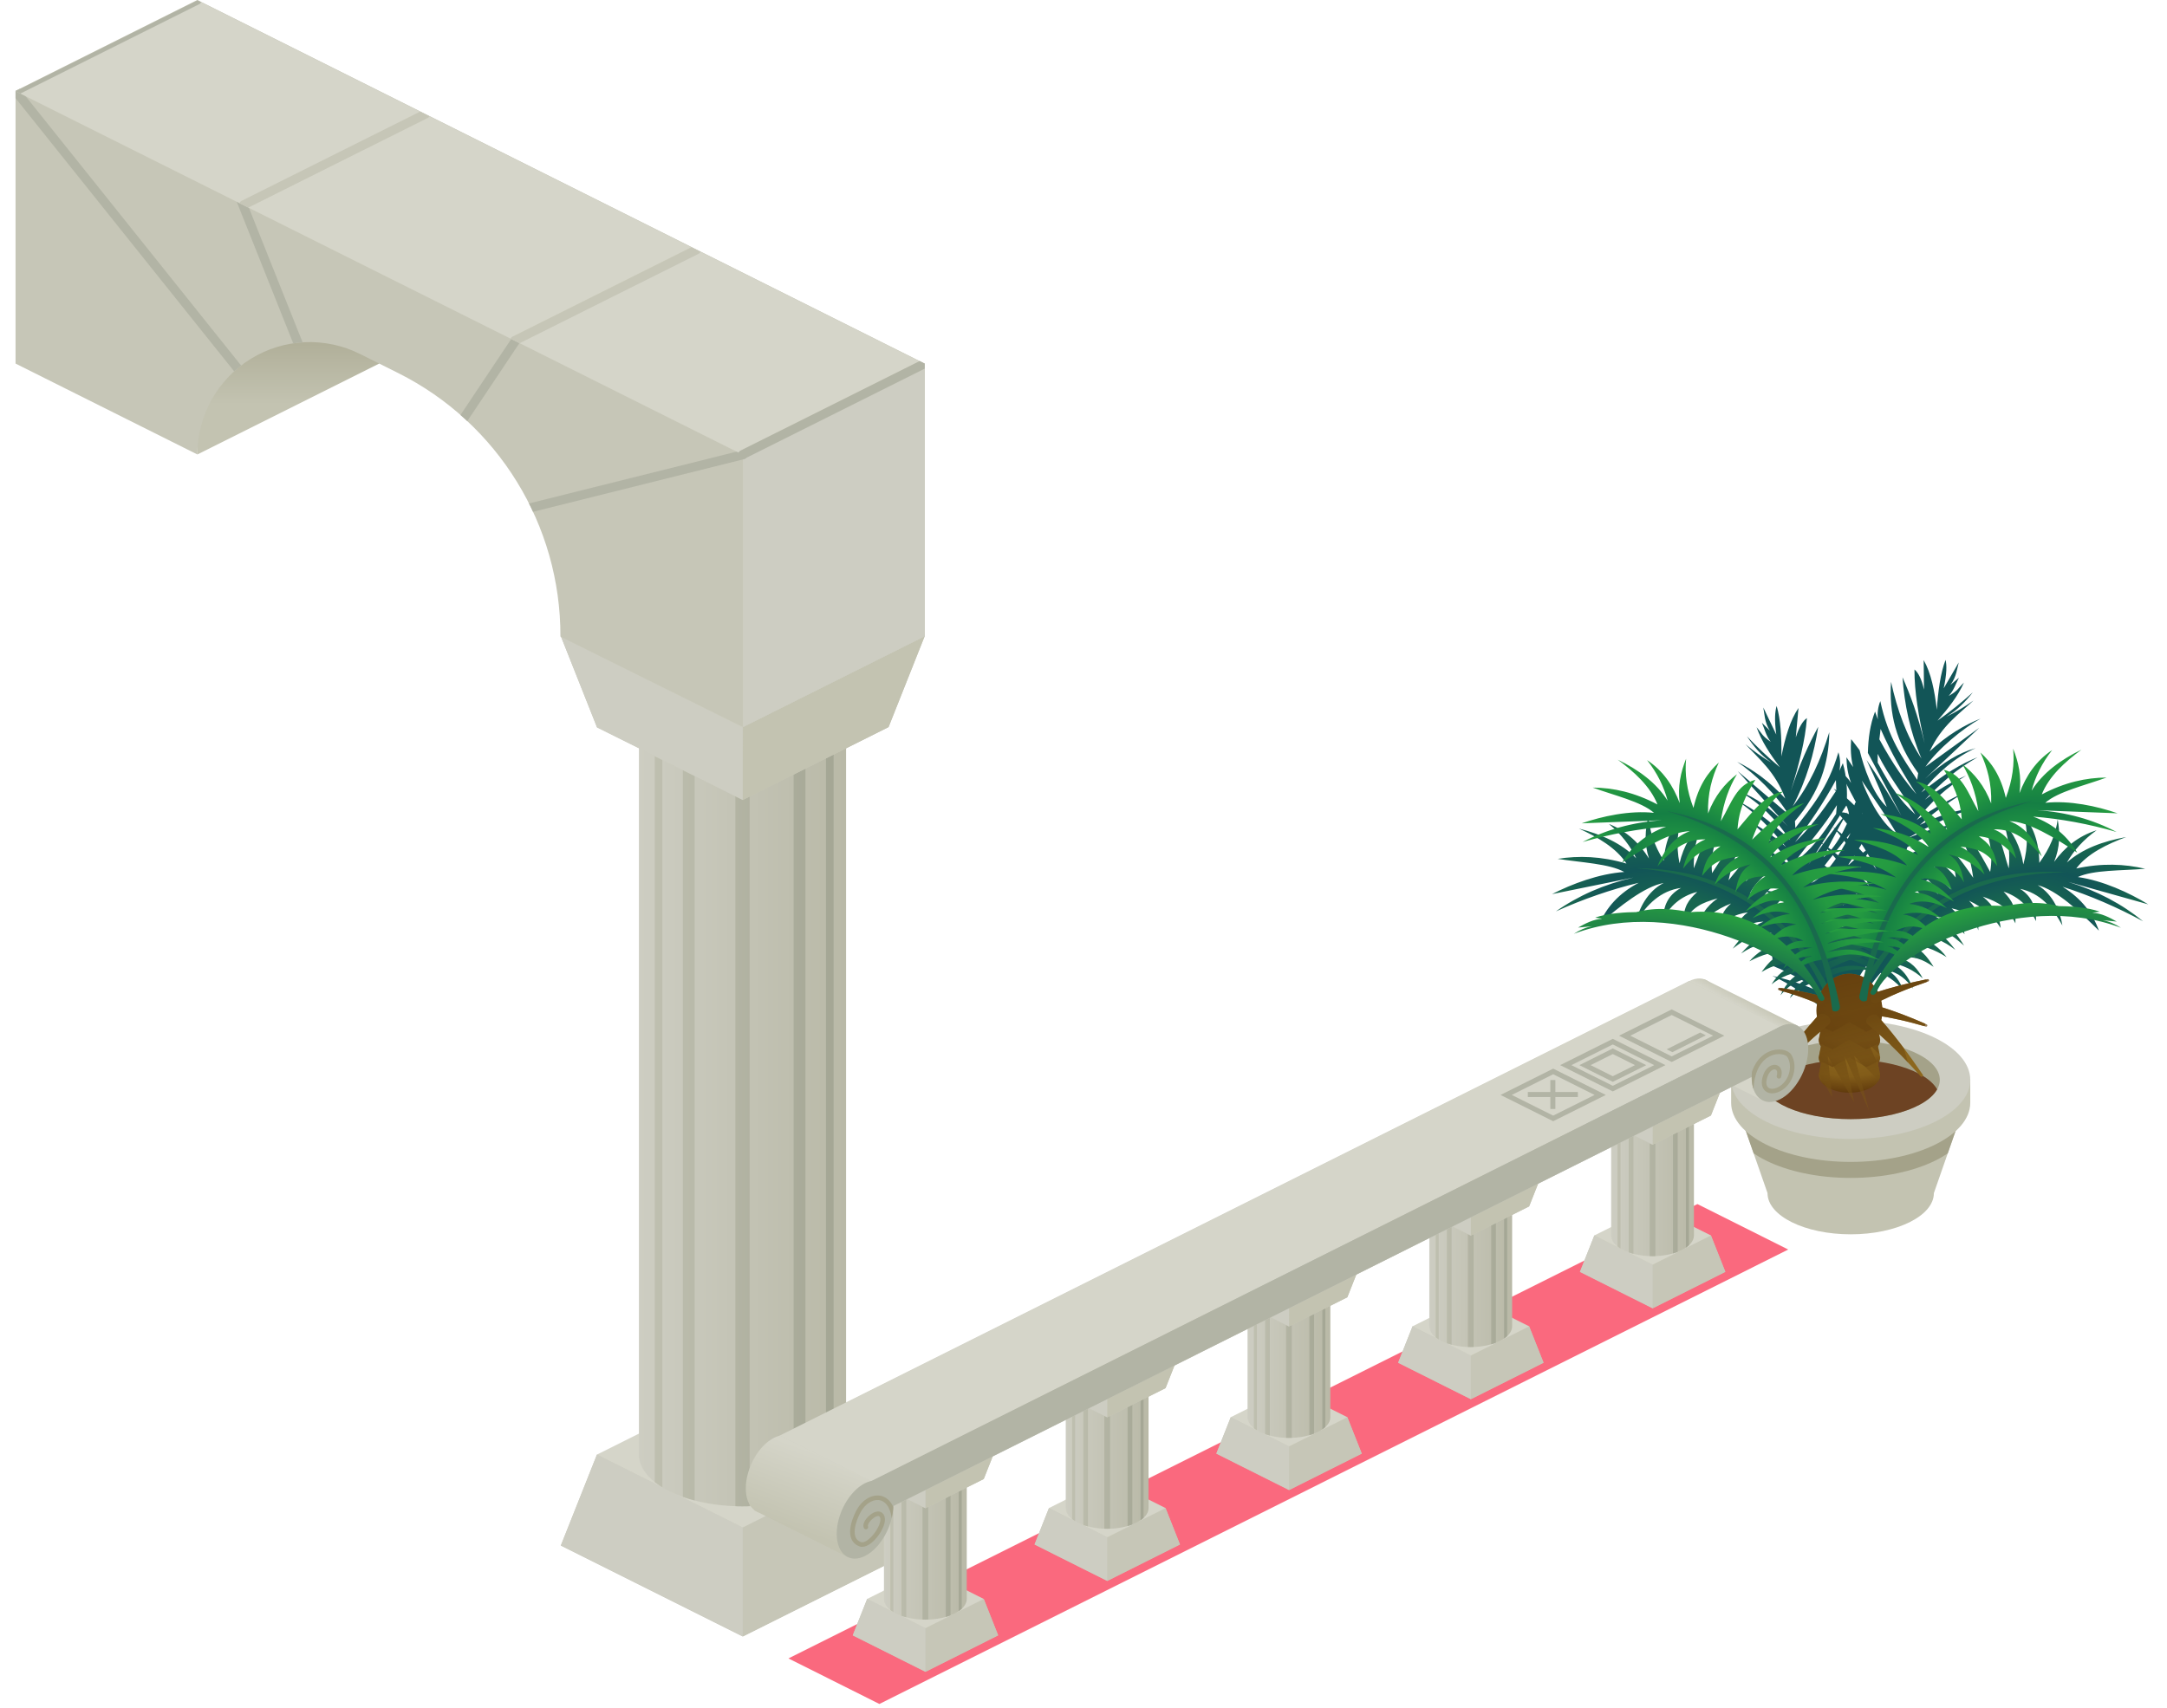 <?xml version="1.0" encoding="UTF-8" standalone="no"?><!DOCTYPE svg PUBLIC "-//W3C//DTD SVG 1.1//EN" "http://www.w3.org/Graphics/SVG/1.1/DTD/svg11.dtd"><svg width="475.7px" height="375.1px" viewBox="0 0 470 376" version="1.1" xmlns="http://www.w3.org/2000/svg" xmlns:xlink="http://www.w3.org/1999/xlink" xml:space="preserve" xmlns:serif="http://www.serif.com/" style="fill-rule:evenodd;clip-rule:evenodd;stroke-linecap:round;stroke-linejoin:round;stroke-miterlimit:1.5;"><g><g id="column"><path d="M127.938,320.165l64.168,0l7.948,20.016l-40.032,20.016l-40.032,-20.016l7.948,-20.016Z" style="fill:#c6c6b7;"/><path d="M160.055,336.223l32.051,-16.058l7.948,20.016l-40.032,20.016l0.033,-23.974Z" style="fill:#c6c6b7;"/><path d="M160.022,336.207l-32.084,-16.042l-7.948,20.016l40.032,20.016l0,-23.99Z" style="fill:#cdcdc2;"/><path d="M160.022,304.123l32.084,16.042l-32.084,16.042l-32.084,-16.042l32.084,-16.042Z" style="fill:#d5d5c9;"/><path d="M137.174,320.165l-0,-160.107l45.581,0l0,160.107c0,6.282 -10.212,11.383 -22.79,11.383c-12.579,-0 -22.791,-5.101 -22.791,-11.383Z" style="fill:url(#_Linear1);"/><clipPath id="_clip2"><path d="M137.174,320.165l-0,-160.107l45.581,0l0,160.107c0,6.282 -10.212,11.383 -22.79,11.383c-12.579,-0 -22.791,-5.101 -22.791,-11.383Z"/></clipPath><g clip-path="url(#_clip2)"><rect x="140.651" y="161.425" width="1.678" height="173.526" style="fill:url(#_Linear3);"/><rect x="146.844" y="165.37" width="2.605" height="173.526" style="fill:url(#_Linear4);"/><rect x="178.332" y="163.578" width="1.678" height="173.526" style="fill:url(#_Linear5);"/><rect x="171.211" y="163.578" width="2.605" height="173.526" style="fill:url(#_Linear6);"/><rect x="158.394" y="167.14" width="3.14" height="173.526" style="fill:url(#_Linear7);"/></g><path d="M119.99,140.021l80.064,0l-7.948,20.016l-32.084,16.042l-32.084,-16.042l-7.948,-20.016Z" style="fill:#c6c6b7;"/><path d="M160.064,160.058l39.99,-20.037l-7.948,20.016l-32.084,16.042l0.042,-16.021Z" style="fill:#c3c3b1;"/><path d="M160.022,160.037l-40.032,-20.016l7.968,20.116l32.064,15.942l0,-16.042Z" style="fill:#cdcdc2;"/><path d="M160.022,120.005l40.032,20.016l-40.032,20.016l-40.032,-20.016l40.032,-20.016Z" style="fill:#d5d5c9;"/></g><g id="arch"><path d="M40.012,100.03l40.012,-20.006l0,-40.012l-40.012,20.006l0,40.012Z" style="fill:url(#_Linear8);"/><path d="M160.048,160.048l40.012,-20.006l0,-60.018l-160.048,-80.024l-40.012,20.006l0,60.018l40.012,20.006l0,-0.001c0,-8.57 4.438,-16.53 11.728,-21.035c7.29,-4.506 16.393,-4.915 24.059,-1.083c2.787,1.394 5.601,2.801 8.389,4.195c21.957,10.979 35.795,33.454 35.711,58.004c0,0 0,0 0,0l40.149,19.938Z" style="fill:#c6c6b7;"/><clipPath id="_clip9"><path d="M160.048,160.048l40.012,-20.006l0,-60.018l-160.048,-80.024l-40.012,20.006l0,60.018l40.012,20.006l0,-0.001c0,-8.57 4.438,-16.53 11.728,-21.035c7.29,-4.506 16.393,-4.915 24.059,-1.083c2.787,1.394 5.601,2.801 8.389,4.195c21.957,10.979 35.795,33.454 35.711,58.004c0,0 0,0 0,0l40.149,19.938Z"/></clipPath><g clip-path="url(#_clip9)"><path d="M160.048,160.048l0,-60.018l40.012,-20.006l0,60.018l-40.012,20.006Z" style="fill:#cdcdc2;"/><path d="M120.036,60.018l-40.149,60.086" style="fill:none;stroke:#b2b4a5;stroke-width:2px;"/><path d="M40.012,20.006l39.875,99.962" style="fill:none;stroke:#b2b4a5;stroke-width:2px;"/><path d="M80.024,120.036l-80.024,-100.03" style="fill:none;stroke:#b2b4a5;stroke-width:2px;"/><path d="M160.048,100.098l-80.161,20.006" style="fill:none;stroke:#b2b4a5;stroke-width:2px;"/><path d="M160.048,100.098l-160.048,-80.024l40.012,-20.006l160.048,80.024l-40.012,20.006Z" style="fill:#d5d5c9;"/><clipPath id="_clip10"><path d="M160.048,100.098l-160.048,-80.024l40.012,-20.006l160.048,80.024l-40.012,20.006Z"/></clipPath><g clip-path="url(#_clip10)"><path d="M109.815,74.982l40.012,-20.006" style="fill:none;stroke:#c6c6b7;stroke-width:2px;"/><path d="M50.187,45.099l40.012,-20.006" style="fill:none;stroke:#c6c6b7;stroke-width:2px;"/><path d="M-0.068,20.04l40.012,-20.006" style="fill:none;stroke:#b2b4a5;stroke-width:2px;"/></g><path d="M159.98,100.064l40.012,-20.006" style="fill:none;stroke:#b2b4a5;stroke-width:2px;"/></g></g><g id="potted_palm--short-king-" serif:id="potted_palm (short king)"><g id="pot"><path d="M385.519,262.613l-0,0l-6.311,-18.069l49.223,-0l-6.31,18.069l-0,0l-0,0.012c-0,4.998 -8.201,9.056 -18.301,9.056c-10.101,0 -18.301,-4.058 -18.301,-9.056l-0,-0.012Z" style="fill:#c3c3b1;"/><clipPath id="_clip11"><path d="M385.519,262.613l-0,0l-6.311,-18.069l49.223,-0l-6.31,18.069l-0,0l-0,0.012c-0,4.998 -8.201,9.056 -18.301,9.056c-10.101,0 -18.301,-4.058 -18.301,-9.056l-0,-0.012Z"/></clipPath><g clip-path="url(#_clip11)"><ellipse cx="403.82" cy="246.251" rx="26.31" ry="13.019" style="fill:#a4a289;"/></g><path d="M430.13,242.724c-0,7.185 -11.789,13.019 -26.31,13.019c-14.521,0 -26.31,-5.834 -26.31,-13.019l-0,-5.048l2.054,-0c3.989,-4.682 13.352,-7.971 24.256,-7.971c10.903,0 20.267,3.289 24.255,7.971l2.055,-0l-0,5.048Z" style="fill:#c3c3b1;"/><ellipse cx="403.82" cy="237.676" rx="26.31" ry="13.019" style="fill:#cdcdc2;"/><ellipse cx="403.82" cy="237.676" rx="19.608" ry="8.651" style="fill:#a4a289;"/><clipPath id="_clip12"><ellipse cx="403.82" cy="237.676" rx="19.608" ry="8.651"/></clipPath><g clip-path="url(#_clip12)"><ellipse cx="403.82" cy="241.883" rx="19.608" ry="8.651" style="fill:#6d4323;"/></g></g><path d="M404.798,176.733c0.675,-0.78 1.358,-1.542 2.051,-2.285c-0.006,2.055 -0.241,4.089 -0.919,6.082l1.638,-2.027c-0.185,1.878 -0.619,3.732 -1.475,5.549c0.798,-1.054 1.64,-1.706 2.5,-2.191c-1.595,2.732 -3.349,5.596 -5.554,8.836c2.551,-2.471 4.795,-4.123 6.785,-5.096c-1.332,1.42 -3.23,2.751 -3.825,5.366c0.606,-0.423 2.044,-0.254 2.765,-0.384c-4.327,4.076 -7.263,8.066 -9.745,12.029c3.941,-4.784 6.175,-5.742 10.278,-8.595c-3.458,3.341 -6.527,7.257 -8.867,12.25c3.883,-3.831 7.742,-6.714 11.583,-8.859c-3.951,3.056 -7.284,7.046 -10.045,11.901c3.635,-3.735 7.479,-6.253 11.408,-8.27c-3.695,3.37 -7.024,7.351 -9.936,12.032c2.997,-3.062 6.419,-5.3 10.087,-7.061c-3.863,3.064 -6.834,6.804 -9.009,11.149c3.015,-3.26 6.278,-5.34 9.608,-7.104c-4.753,4.68 -8.594,10.145 -11.881,16.086c-5.175,-4.835 -10.381,-8.979 -15.668,-11.344c4.098,0.921 8.201,2.339 12.309,4.387c-4.28,-2.684 -8.402,-5.041 -12.112,-6.545l-0.652,-6.106c3.103,0.383 6.294,1.695 9.57,3.896c-3.519,-3.724 -7.043,-6.36 -10.573,-7.493c2.627,0.213 5.521,1.249 8.676,3.088c-2.833,-3.446 -5.755,-5.903 -8.761,-7.449c2.583,0.62 5.35,1.766 8.38,3.666c-2.77,-2.966 -5.703,-5.163 -8.87,-6.25c2.271,0.093 4.89,0.844 8.413,3.307l-0.294,-2.083c-3.057,-2.407 -7.985,-5.117 -10.738,-5.919c4.278,0.665 7.327,2.166 10.804,3.87c-4.793,-3.176 -9.614,-6.061 -14.53,-7.894c4.146,0.817 8.164,2.412 12.055,4.784c-2.934,-3.13 -6.11,-5.637 -9.34,-8.004c3.211,1.894 6.466,3.902 10.136,6.971c-2.818,-4.199 -6.119,-7.79 -10.047,-10.59c3.122,1.679 6.027,3.649 8.623,6.03c-3.78,-4.441 -6.108,-7.003 -10.805,-10.257c3.278,1.632 6.859,4.059 11.697,8.722c-3.185,-4.633 -6.833,-8.32 -11.128,-10.688c3.561,1.316 6.746,3.536 10.562,7.608l-10.997,-12.121l11.118,9.478c-2.408,-4.126 -7.511,-9.067 -11.242,-11.524c3.425,1.675 7.078,4.254 10.588,8.079c-2.234,-5.938 -5.815,-8.711 -8.715,-11.919c1.777,1.488 3.654,2.852 5.685,4.025c-2.327,-1.622 -3.971,-3.653 -5.4,-5.813c2.166,2.308 4.564,4.585 7.244,6.827c-2.089,-2.819 -4.028,-5.685 -5.126,-8.81c1.293,1.467 1.114,1.826 3.121,3.204c-1.059,-1.306 -1.387,-2.925 -1.942,-4.185l1.746,1.724c-1.203,-1.842 -1.182,-3.824 -1.439,-5.082l2.846,5.943c-0.432,-3.273 -0.283,-5.061 0.09,-6.279c0.887,2.99 1.095,6.872 1.043,11.098c0.829,-4.137 1.901,-7.94 3.759,-10.66l-0.592,6.475c0.723,-2.281 1.545,-3.636 2.446,-4.251c-0.347,4.826 -1.771,10.314 -3.521,16.003c1.926,-5.944 3.95,-10.299 6.009,-14.083c-0.896,5.849 -2.554,11.687 -5.595,17.506c3.705,-4.707 6.185,-10.285 8.028,-16.317c-0.085,6.809 -2.041,13.087 -7.551,19.565l0.094,1.496c3.537,-4.578 7.11,-8.652 9.474,-16.645c0.422,1.389 0.466,2.744 0.216,4.071l0.752,-1.673c0.863,2.928 1.024,6.022 0.848,9.194l-8.44,13.196c2.791,-4.028 5.62,-7.978 8.605,-11.623c-0.629,1.124 -1.202,2.142 -1.752,3.139c-1.156,2.096 -2.214,4.1 -3.499,6.802c3.304,-2.606 5.752,-8.321 6.945,-11.955Zm-1.027,6.626c-1.889,2.393 -3.287,4.089 -4.586,5.72c-1.3,1.631 -2.503,3.196 -4.002,5.329c4,-2.18 7.569,-8.679 8.588,-11.049Zm-2.992,-6.147c-2.947,4.946 -6.326,8.364 -9.325,12.63c3.575,-2.757 5.751,-5.479 9.157,-10.703l0.168,-1.927Zm-0.215,-5.514c-2.737,5.077 -5.783,9.542 -8.997,13.674c2.712,-2.581 5.686,-6.161 9.091,-11.384l-0.094,-2.29Z" style="fill:#125557;"/><path d="M405.783,165.133c-0.61,-0.831 -1.231,-1.645 -1.862,-2.441c-0.158,2.049 -0.086,4.095 0.431,6.137l-1.471,-2.151c0.034,1.886 0.319,3.769 1.028,5.648c-0.712,-1.114 -1.499,-1.831 -2.317,-2.382c1.371,2.849 2.891,5.844 4.831,9.249c-2.346,-2.666 -4.451,-4.492 -6.357,-5.62c1.215,1.522 3.001,2.999 3.385,5.654c-0.57,-0.47 -2.017,-0.416 -2.725,-0.603c3.988,4.407 6.596,8.618 8.754,12.766c-3.547,-5.082 -5.698,-6.215 -9.56,-9.386c3.181,3.606 5.928,7.754 7.862,12.917c-3.565,-4.128 -7.182,-7.309 -10.84,-9.752c3.695,3.36 6.699,7.603 9.065,12.662c-3.326,-4.012 -6.957,-6.828 -10.713,-9.151c3.414,3.653 6.416,7.886 8.945,12.784c-2.743,-3.29 -5.976,-5.794 -9.492,-7.841c3.606,3.362 6.27,7.326 8.091,11.83c-2.745,-3.489 -5.832,-5.822 -9.01,-7.846c4.364,5.044 7.757,10.797 10.56,16.981c5.544,-4.408 11.064,-8.125 16.523,-10.062c-4.159,0.592 -8.362,1.679 -12.62,3.394c4.48,-2.335 8.777,-4.356 12.595,-5.561l1.137,-6.034c-3.123,0.134 -6.409,1.189 -9.85,3.122c3.805,-3.432 7.528,-5.78 11.137,-6.628c-2.635,0.003 -5.603,0.806 -8.894,2.388c3.098,-3.21 6.207,-5.426 9.327,-6.728c-2.625,0.412 -5.474,1.334 -8.646,2.987c2.998,-2.736 6.096,-4.693 9.34,-5.524c-2.272,-0.088 -4.942,0.452 -8.65,2.627l0.459,-2.053c3.24,-2.156 8.368,-4.466 11.176,-5.046c-4.317,0.322 -7.476,1.576 -11.079,2.998c5.032,-2.784 10.067,-5.277 15.114,-6.712c-4.198,0.484 -8.331,1.754 -12.398,3.809c3.174,-2.886 6.54,-5.133 9.948,-7.235c-3.351,1.632 -6.756,3.375 -10.659,6.141c3.144,-3.96 6.72,-7.278 10.86,-9.756c-3.247,1.425 -6.299,3.158 -9.077,5.325c4.122,-4.126 6.647,-6.495 11.589,-9.365c-3.398,1.366 -7.161,3.501 -12.356,7.764c3.544,-4.365 7.475,-7.75 11.945,-9.769c-3.654,1.029 -7.006,2.988 -11.135,6.743l11.928,-11.207l-11.838,8.563c2.73,-3.921 8.21,-8.44 12.126,-10.592c-3.548,1.397 -7.395,3.677 -11.199,7.21c2.701,-5.741 6.491,-8.22 9.638,-11.188c-1.89,1.342 -3.869,2.552 -5.988,3.56c2.448,-1.431 4.249,-3.325 5.847,-5.364c-2.344,2.127 -4.915,4.207 -7.766,6.229c2.307,-2.645 4.468,-5.347 5.813,-8.375c-1.406,1.36 -1.257,1.732 -3.367,2.946c1.16,-1.218 1.615,-2.806 2.269,-4.017l-1.878,1.579c1.346,-1.74 1.484,-3.718 1.84,-4.951l-3.311,5.698c0.692,-3.229 0.686,-5.023 0.411,-6.267c-1.123,2.91 -1.64,6.764 -1.925,10.98c-0.496,-4.189 -1.261,-8.065 -2.896,-10.925l0.074,6.501c-0.539,-2.331 -1.251,-3.747 -2.1,-4.431c-0.038,4.837 0.942,10.421 2.233,16.231c-1.445,-6.078 -3.115,-10.58 -4.866,-14.516c0.426,5.902 1.614,11.854 4.181,17.896c-3.318,-4.987 -5.345,-10.744 -6.701,-16.904c-0.458,6.793 0.991,13.207 5.966,20.104l-0.212,1.483c-3.161,-4.844 -6.398,-9.19 -8.117,-17.345c-0.531,1.35 -0.683,2.697 -0.54,4.04l-0.616,-1.728c-1.094,2.851 -1.501,5.922 -1.579,9.098l7.361,13.825c-2.461,-4.236 -4.966,-8.4 -7.651,-12.27c0.538,1.171 1.027,2.231 1.496,3.269c0.985,2.181 1.88,4.262 2.946,7.058c-3.086,-2.86 -5.071,-8.753 -5.97,-12.47Zm0.495,6.687c1.693,2.536 2.951,4.338 4.116,6.067c1.166,1.729 2.239,3.385 3.564,5.63c-3.814,-2.492 -6.853,-9.253 -7.68,-11.697Zm3.473,-5.89c2.544,5.166 5.639,8.842 8.288,13.332c-3.343,-3.032 -5.296,-5.919 -8.274,-11.397l-0.014,-1.935Zm0.654,-5.479c2.323,5.279 5.004,9.973 7.878,14.347c-2.498,-2.789 -5.177,-6.594 -8.154,-12.072l0.276,-2.275Z" style="fill:#125557;"/><g id="leaf"><path d="M397.514,215.57c4.966,-2.176 6.566,-2.502 12.265,-1.875c-4.774,-1.569 -6.95,-1.562 -12.124,0.36c4.426,-2.496 6.538,-3.193 12.417,-4.177c-5.604,-0.409 -7.573,0.423 -12.603,2.401c0.639,-1.175 14.06,-5.526 14.326,-4.918c-5.603,0.019 -10.762,0.924 -15.301,3.06c4.398,-2.936 9.147,-4.386 14.085,-5.042c-5.169,-0.092 -10.282,0.719 -15.301,3.06c4.351,-2.831 9.248,-4.343 14.383,-5.28c-5.192,0.251 -10.226,1.056 -14.908,3.101c3.507,-3.145 8.233,-4.704 13.336,-5.771c-5.7,0.338 -10.991,1.283 -15.517,3.363c3.86,-2.933 8.516,-4.527 13.418,-5.706c-5.382,0.255 -10.728,1.097 -15.975,3.543c3.41,-3.17 7.79,-5.057 12.509,-6.495c-5.245,0.493 -10.396,1.755 -15.374,4.427c2.241,-3.332 6.843,-5.588 11.056,-7.24c-5.086,0.739 -9.733,2.531 -13.88,5.519c1.59,-3.105 6.205,-5.689 9.234,-7.304c-4.324,1.147 -8.397,2.934 -11.93,6.097c1.441,-3.127 5.963,-6.561 9.74,-8.647c-4.012,1.012 -7.642,2.785 -10.589,5.914c0.447,-3.376 3.148,-6.562 6.603,-9.685c-4.348,1.977 -7.489,5.759 -10.449,9.485c0.872,-4.065 2.358,-8.425 5.345,-11.091c-3.877,1.367 -6.035,4.993 -8.971,9.513c-0.409,-4.168 0.745,-7.608 2.318,-10.854c-4.076,1.69 -4.557,5.555 -6.34,9.804c-0.066,-3.998 0.716,-7.324 1.998,-10.253c-2.382,2.349 -4.24,5.245 -5.139,9.142c-0.818,-4.033 -0.378,-7.569 0.665,-10.868c-2.122,2.446 -3.765,5.525 -4.142,10.281c-2.126,-3.405 -3.152,-6.673 -3.341,-9.838c-0.747,2.978 -0.985,6.051 0.105,9.375c-2.076,-3.309 -4.822,-6.02 -8.822,-7.613c2.77,2.302 4.702,4.837 6.002,7.547c-3.197,-3.293 -7.606,-5.24 -12.603,-6.534c4.061,1.855 8.224,4.24 10.461,7.704c-5.557,-1.625 -10.526,-1.78 -15.137,-1.035c5.182,0.812 11.419,1.061 14.648,2.887c-5.548,0.379 -11.528,2.633 -15.894,4.875l17.924,-3.653c-6.493,1.494 -12.16,4.005 -17.065,7.453c5.974,-2.697 12.049,-4.807 18.231,-6.298c-4.458,2.344 -7.097,5.474 -8.676,9.059c4.464,-3.861 9.91,-8.228 14.161,-9.013c-3.639,1.855 -5.436,5.722 -6.06,8.451c2.435,-3.759 5.377,-6.745 9.875,-7.363c-2.983,1.603 -3.801,4.1 -4.04,6.834c1.634,-2.755 3.866,-5.003 7.613,-5.968c-2.022,1.915 -2.961,3.091 -3.105,6.784c2.127,-3.518 3.942,-4.32 7.574,-5.343c-2.529,1.784 -3.947,4.011 -4.423,6.612c1.739,-2.349 4.11,-4.245 7.386,-5.492c-1.826,1.616 -2.366,2.819 -2.505,6.365c0.996,-2.74 3.084,-3.964 6.222,-4.427c-2.129,1.52 -2.775,3.479 -3.263,5.484c1.754,-1.942 3.739,-3.358 6.693,-3.423c-2.772,1.106 -4.897,3.311 -6.774,5.937c2.687,-2.013 5.564,-4.057 8.547,-3.403c-3.01,0.794 -4.418,1.917 -6.701,4.476c2.711,-1.823 5.474,-2.788 8.326,-2.3c-2.788,0.727 -4.867,2.161 -6.518,4.02c2.773,-1.459 5.536,-2.335 8.28,-2.08c-2.465,0.663 -3.838,2.052 -5.595,4.434c2.583,-1.533 4.592,-2.175 7.737,-1.379c-2.793,0.47 -4.306,2.146 -5.538,4.086c2.04,-1.614 4.549,-2.731 7.875,-2.98c-2.865,0.646 -4.659,2.685 -5.927,5.406c1.605,-1.892 3.473,-3.369 6.114,-3.63c-1.94,0.613 -3.123,2.255 -4.042,4.256c1.799,-2.002 4.156,-3.39 7.1,-4.137Z" style="fill:url(#_Radial13);"/><path d="M402.342,224.533c-10.275,-24.869 -26.498,-33.216 -45.64,-33.448c21.443,1.878 37.007,12.24 44.158,34.741c0.899,0.342 1.897,-0.291 1.482,-1.293Z" style="fill:#196a4d;"/></g><g id="leaf1" serif:id="leaf"><path d="M408.671,213.463c-4.796,-2.53 -6.368,-2.972 -12.097,-2.76c4.875,-1.218 7.045,-1.054 12.065,1.238c-4.232,-2.81 -6.288,-3.658 -12.08,-5.066c5.619,-0.002 7.523,0.971 12.396,3.308c-0.553,-1.218 -13.622,-6.531 -13.932,-5.943c5.587,0.425 10.666,1.701 15.038,4.161c-4.172,-3.247 -8.804,-5.037 -13.68,-6.05c5.161,0.283 10.202,1.463 15.038,4.162c-4.134,-3.14 -8.908,-5.003 -13.961,-6.309c5.159,0.627 10.122,1.794 14.642,4.174c-3.268,-3.391 -7.868,-5.289 -12.881,-6.724c5.661,0.751 10.869,2.077 15.232,4.48c-3.637,-3.205 -8.164,-5.132 -12.968,-6.664c5.349,0.644 10.619,1.872 15.676,4.692c-3.172,-3.409 -7.403,-5.608 -12.005,-7.384c5.196,0.871 10.241,2.503 15.012,5.53c-1.992,-3.486 -6.419,-6.07 -10.5,-8.023c5.018,1.106 9.523,3.229 13.442,6.511c-1.361,-3.212 -5.776,-6.125 -8.679,-7.955c4.23,1.457 8.162,3.535 11.455,6.946c-1.21,-3.223 -5.47,-6.976 -9.085,-9.33c3.928,1.3 7.418,3.332 10.131,6.666c-0.201,-3.399 -2.663,-6.773 -5.882,-10.138c4.193,2.287 7.051,6.287 9.732,10.218c-0.574,-4.118 -1.74,-8.574 -4.524,-11.449c3.767,1.644 5.656,5.416 8.256,10.137c0.71,-4.127 -0.191,-7.641 -1.523,-10.993c3.942,1.981 4.14,5.871 5.61,10.238c0.356,-3.983 -0.182,-7.356 -1.247,-10.371c2.204,2.516 3.847,5.539 4.46,9.491c1.109,-3.963 0.928,-7.522 0.127,-10.887c1.938,2.593 3.354,5.783 3.384,10.553c2.368,-3.241 3.629,-6.426 4.047,-9.569c0.529,3.024 0.543,6.107 -0.786,9.342c2.311,-3.149 5.247,-5.654 9.352,-6.953c-2.93,2.095 -5.041,4.483 -6.535,7.092c3.428,-3.052 7.967,-4.675 13.045,-5.603c-4.185,1.556 -8.511,3.632 -10.994,6.926c5.661,-1.219 10.629,-1.013 15.173,0.065c-5.227,0.434 -11.466,0.23 -14.819,1.817c5.506,0.78 11.306,3.462 15.497,6.014l-17.611,-4.942c6.368,1.961 11.837,4.876 16.479,8.67c-5.763,-3.122 -11.669,-5.668 -17.726,-7.603c4.277,2.661 6.68,5.974 7.995,9.665c-4.172,-4.175 -9.286,-8.926 -13.468,-10.017c3.494,2.114 5.005,6.102 5.429,8.868c-2.155,-3.926 -4.873,-7.117 -9.313,-8.059c2.858,1.815 3.492,4.364 3.532,7.109c-1.429,-2.867 -3.492,-5.271 -7.159,-6.504c1.877,2.056 2.729,3.297 2.603,6.991c-1.865,-3.663 -3.617,-4.595 -7.165,-5.879c2.393,1.963 3.645,4.287 3.931,6.916c-1.564,-2.469 -3.791,-4.532 -6.967,-6.013c1.703,1.743 2.155,2.982 2.035,6.529c-0.794,-2.805 -2.787,-4.177 -5.883,-4.866c2.012,1.67 2.514,3.671 2.855,5.706c-1.608,-2.065 -3.485,-3.62 -6.426,-3.899c2.684,1.304 4.643,3.657 6.324,6.412c-2.533,-2.202 -5.254,-4.449 -8.277,-4.013c2.944,1.009 4.267,2.232 6.358,4.949c-2.571,-2.015 -5.257,-3.177 -8.137,-2.897c2.729,0.927 4.697,2.508 6.209,4.482c-2.659,-1.656 -5.351,-2.731 -8.107,-2.676c2.41,0.841 3.678,2.326 5.258,4.829c-2.465,-1.716 -4.421,-2.502 -7.617,-1.937c2.752,0.672 4.139,2.453 5.227,4.478c-1.918,-1.759 -4.339,-3.055 -7.637,-3.544c2.809,0.852 4.451,3.015 5.518,5.822c-1.463,-2.004 -3.22,-3.612 -5.834,-4.064c1.89,0.752 2.951,2.475 3.722,4.538c-1.649,-2.127 -3.899,-3.683 -6.78,-4.641Z" style="fill:url(#_Radial14);"/><path d="M403.203,222.052c12.056,-24.059 28.842,-31.207 47.951,-30.05c-21.523,0.318 -37.799,9.524 -46.566,31.447c-0.922,0.276 -1.871,-0.427 -1.385,-1.397Z" style="fill:#196a4d;"/></g><path id="spike" d="M409.715,221.397c3.558,1.074 6.999,2.396 10.368,3.871c0.143,0.065 0.212,0.229 0.157,0.376c-0.054,0.148 -0.213,0.228 -0.364,0.184c-3.423,-1.001 -6.827,-1.8 -10.452,-2.326c-0.252,-0.036 -0.478,-0.175 -0.624,-0.384c-0.146,-0.209 -0.199,-0.469 -0.146,-0.718c0.157,-0.461 0.431,-0.803 1.061,-1.003Z" style="fill:#8c671d;"/><ellipse id="head" cx="403.543" cy="222.425" rx="7.245" ry="8.103" style="fill:url(#_Radial15);"/><g id="palm"><g id="stem"><path d="M399.846,227.093l3.697,-2.124l3.696,2.124l2.483,-1.182l0.579,2.942l0,0.025c-0.023,2.133 -3.043,3.859 -6.758,3.859c-3.731,0 -6.759,-1.74 -6.759,-3.884l0.579,-2.942l2.483,1.182Z" style="fill:url(#_Radial16);"/><path d="M399.846,230.978l3.697,-2.125l3.696,2.125l2.483,-1.182l0.579,2.941l0,0.026c-0.023,2.132 -3.043,3.859 -6.758,3.859c-3.731,-0 -6.759,-1.741 -6.759,-3.885l0.579,-2.941l2.483,1.182Z" style="fill:url(#_Radial17);"/><path d="M399.846,234.862l3.697,-2.125l3.696,2.125l2.483,-1.182l0.579,2.942l0,0.025c-0.023,2.132 -3.043,3.859 -6.758,3.859c-3.731,-0 -6.759,-1.741 -6.759,-3.884l0.579,-2.942l2.483,1.182Z" style="fill:url(#_Radial18);"/></g><g id="spikes"><path id="spike1" serif:id="spike" d="M396.919,223.228c-4.077,4.498 -7.731,9.278 -11.146,14.217c-0.086,0.131 -0.056,0.305 0.068,0.401c0.124,0.095 0.301,0.078 0.405,-0.038c3.97,-4.422 8.044,-8.478 12.75,-12.311c0.4,-0.324 0.491,-0.897 0.212,-1.329c-0.507,-0.814 -1.142,-1.213 -2.289,-0.94Z" style="fill:#8c671d;"/><path id="spike2" serif:id="spike" d="M397.487,219.284c-2.934,-0.783 -5.891,-1.356 -8.864,-1.795c-0.155,-0.02 -0.3,0.083 -0.331,0.236c-0.032,0.153 0.06,0.305 0.211,0.348c2.764,0.783 5.445,1.697 8.158,2.87c0.268,0.117 0.576,0.098 0.828,-0.051c0.251,-0.149 0.416,-0.41 0.442,-0.701c-0.071,-0.296 -0.168,-0.586 -0.444,-0.907Z" style="fill:#8c671d;"/><path id="spike3" serif:id="spike" d="M408.557,218.699c3.852,-1.293 7.759,-2.283 11.699,-3.089c0.154,-0.028 0.304,0.068 0.343,0.219c0.04,0.151 -0.044,0.308 -0.192,0.358c-3.709,1.269 -7.262,2.706 -10.841,4.54c-0.218,0.112 -0.471,0.133 -0.704,0.058c-0.232,-0.075 -0.426,-0.24 -0.536,-0.458c-0.221,-0.53 -0.225,-1.023 0.231,-1.628Z" style="fill:#8c671d;"/><path id="spike4" serif:id="spike" d="M409.554,223.401c3.704,4.168 7.025,8.585 10.124,13.146c0.086,0.132 0.055,0.306 -0.07,0.401c-0.124,0.095 -0.301,0.077 -0.405,-0.04c-3.62,-4.096 -7.347,-7.864 -11.651,-11.435c-0.363,-0.3 -0.442,-0.824 -0.183,-1.217c0.511,-0.749 1.109,-1.122 2.185,-0.855Z" style="fill:#8c671d;"/></g></g><path id="stem_mask" d="M396.92,219.135c1.129,-2.835 3.671,-4.813 6.623,-4.813c2.652,0 4.973,1.597 6.236,3.978c3.613,-1.151 7.271,-2.047 10.956,-2.787c0.139,-0.026 0.273,0.06 0.309,0.196c0.036,0.136 -0.04,0.276 -0.173,0.321c-3.545,1.196 -6.942,2.535 -10.349,4.216c0.119,0.475 0.2,0.968 0.239,1.474c3.346,1.062 6.59,2.338 9.771,3.746c0.128,0.059 0.189,0.206 0.14,0.338c-0.05,0.131 -0.193,0.202 -0.328,0.162c-3.177,-0.945 -6.328,-1.719 -9.645,-2.266c-0.04,0.281 -0.093,0.557 -0.158,0.828c3.419,3.959 6.512,8.132 9.414,12.428c0.076,0.118 0.048,0.274 -0.064,0.358c-0.113,0.084 -0.271,0.068 -0.363,-0.037c-3.002,-3.418 -6.068,-6.608 -9.467,-9.643l0.24,1.219l0,0.025c-0.005,0.5 -0.175,0.978 -0.481,1.416l0.481,2.443l0,0.026c-0.005,0.499 -0.175,0.977 -0.481,1.415l0.481,2.444l0,0.025c-0.005,0.499 -0.175,0.977 -0.481,1.415l0.481,2.444l0,0.025c-0.005,0.5 -0.175,0.977 -0.481,1.416l0.481,2.443l0,0.025c-0.005,0.5 -0.175,0.977 -0.481,1.416l0.481,2.443l0,0.025c-0.004,0.368 -0.097,0.724 -0.268,1.061l0.546,2.773l-0,0.026c-0.006,0.52 -0.183,1.017 -0.501,1.474l0.501,2.543l-0,0.027c-0.006,0.52 -0.183,1.017 -0.501,1.473l0.501,2.544l-0,0.026c-0.006,0.521 -0.183,1.018 -0.501,1.474l0.501,2.544l-0,0.026c-0.005,0.426 -0.124,0.836 -0.342,1.221l0.551,2.797l-0,0.027c-0.006,0.536 -0.188,1.047 -0.516,1.517l0.516,2.62l-0,0.027c-0.005,0.412 -0.114,0.811 -0.314,1.187l0.581,2.949l-0,0.028c-0.006,0.556 -0.196,1.087 -0.535,1.574l0.535,2.716l-0,0.028c-0.026,2.369 -3.383,4.289 -7.512,4.289c-4.147,-0 -7.513,-1.935 -7.513,-4.317l0.535,-2.716c-0.345,-0.496 -0.535,-1.036 -0.535,-1.602l0.581,-2.949c-0.204,-0.384 -0.314,-0.792 -0.314,-1.214l0.516,-2.62c-0.333,-0.477 -0.516,-0.999 -0.516,-1.544l0.551,-2.797c-0.222,-0.392 -0.342,-0.812 -0.342,-1.247l0.501,-2.544c-0.323,-0.464 -0.501,-0.97 -0.501,-1.5l0.501,-2.544c-0.323,-0.464 -0.501,-0.97 -0.501,-1.5l0.501,-2.543c-0.323,-0.464 -0.501,-0.97 -0.501,-1.5l0.546,-2.773c-0.175,-0.345 -0.268,-0.709 -0.268,-1.086l0.481,-2.443c-0.311,-0.446 -0.481,-0.932 -0.481,-1.441l0.481,-2.443c-0.311,-0.446 -0.481,-0.932 -0.481,-1.441l0.481,-2.444c-0.311,-0.445 -0.481,-0.931 -0.481,-1.44l0.481,-2.444c-0.311,-0.445 -0.481,-0.932 -0.481,-1.441l0.481,-2.443c-0.311,-0.446 -0.481,-0.932 -0.481,-1.441l0.355,-1.804c-4.064,3.481 -7.68,7.158 -11.224,11.129c-0.094,0.106 -0.253,0.12 -0.364,0.034c-0.112,-0.087 -0.137,-0.245 -0.058,-0.361c3.35,-4.873 6.928,-9.595 10.909,-14.048c-0.069,-0.448 -0.105,-0.908 -0.105,-1.378c0,-0.54 0.047,-1.068 0.138,-1.579c-2.787,-1.191 -5.543,-2.112 -8.395,-2.903c-0.135,-0.038 -0.218,-0.172 -0.191,-0.309c0.026,-0.137 0.154,-0.23 0.293,-0.215c2.943,0.421 5.872,0.968 8.778,1.716Z" style="fill:none;"/><clipPath id="_clip19"><path d="M396.92,219.135c1.129,-2.835 3.671,-4.813 6.623,-4.813c2.652,0 4.973,1.597 6.236,3.978c3.613,-1.151 7.271,-2.047 10.956,-2.787c0.139,-0.026 0.273,0.06 0.309,0.196c0.036,0.136 -0.04,0.276 -0.173,0.321c-3.545,1.196 -6.942,2.535 -10.349,4.216c0.119,0.475 0.2,0.968 0.239,1.474c3.346,1.062 6.59,2.338 9.771,3.746c0.128,0.059 0.189,0.206 0.14,0.338c-0.05,0.131 -0.193,0.202 -0.328,0.162c-3.177,-0.945 -6.328,-1.719 -9.645,-2.266c-0.04,0.281 -0.093,0.557 -0.158,0.828c3.419,3.959 6.512,8.132 9.414,12.428c0.076,0.118 0.048,0.274 -0.064,0.358c-0.113,0.084 -0.271,0.068 -0.363,-0.037c-3.002,-3.418 -6.068,-6.608 -9.467,-9.643l0.24,1.219l0,0.025c-0.005,0.5 -0.175,0.978 -0.481,1.416l0.481,2.443l0,0.026c-0.005,0.499 -0.175,0.977 -0.481,1.415l0.481,2.444l0,0.025c-0.005,0.499 -0.175,0.977 -0.481,1.415l0.481,2.444l0,0.025c-0.005,0.5 -0.175,0.977 -0.481,1.416l0.481,2.443l0,0.025c-0.005,0.5 -0.175,0.977 -0.481,1.416l0.481,2.443l0,0.025c-0.004,0.368 -0.097,0.724 -0.268,1.061l0.546,2.773l-0,0.026c-0.006,0.52 -0.183,1.017 -0.501,1.474l0.501,2.543l-0,0.027c-0.006,0.52 -0.183,1.017 -0.501,1.473l0.501,2.544l-0,0.026c-0.006,0.521 -0.183,1.018 -0.501,1.474l0.501,2.544l-0,0.026c-0.005,0.426 -0.124,0.836 -0.342,1.221l0.551,2.797l-0,0.027c-0.006,0.536 -0.188,1.047 -0.516,1.517l0.516,2.62l-0,0.027c-0.005,0.412 -0.114,0.811 -0.314,1.187l0.581,2.949l-0,0.028c-0.006,0.556 -0.196,1.087 -0.535,1.574l0.535,2.716l-0,0.028c-0.026,2.369 -3.383,4.289 -7.512,4.289c-4.147,-0 -7.513,-1.935 -7.513,-4.317l0.535,-2.716c-0.345,-0.496 -0.535,-1.036 -0.535,-1.602l0.581,-2.949c-0.204,-0.384 -0.314,-0.792 -0.314,-1.214l0.516,-2.62c-0.333,-0.477 -0.516,-0.999 -0.516,-1.544l0.551,-2.797c-0.222,-0.392 -0.342,-0.812 -0.342,-1.247l0.501,-2.544c-0.323,-0.464 -0.501,-0.97 -0.501,-1.5l0.501,-2.544c-0.323,-0.464 -0.501,-0.97 -0.501,-1.5l0.501,-2.543c-0.323,-0.464 -0.501,-0.97 -0.501,-1.5l0.546,-2.773c-0.175,-0.345 -0.268,-0.709 -0.268,-1.086l0.481,-2.443c-0.311,-0.446 -0.481,-0.932 -0.481,-1.441l0.481,-2.443c-0.311,-0.446 -0.481,-0.932 -0.481,-1.441l0.481,-2.444c-0.311,-0.445 -0.481,-0.931 -0.481,-1.44l0.481,-2.444c-0.311,-0.445 -0.481,-0.932 -0.481,-1.441l0.481,-2.443c-0.311,-0.446 -0.481,-0.932 -0.481,-1.441l0.355,-1.804c-4.064,3.481 -7.68,7.158 -11.224,11.129c-0.094,0.106 -0.253,0.12 -0.364,0.034c-0.112,-0.087 -0.137,-0.245 -0.058,-0.361c3.35,-4.873 6.928,-9.595 10.909,-14.048c-0.069,-0.448 -0.105,-0.908 -0.105,-1.378c0,-0.54 0.047,-1.068 0.138,-1.579c-2.787,-1.191 -5.543,-2.112 -8.395,-2.903c-0.135,-0.038 -0.218,-0.172 -0.191,-0.309c0.026,-0.137 0.154,-0.23 0.293,-0.215c2.943,0.421 5.872,0.968 8.778,1.716Z"/></clipPath><g clip-path="url(#_clip19)"><path d="M383.539,232.417l9.959,7.674l-4.695,-7.674l7.825,7.674l-1.422,-6.395l4.553,7.816l-0.996,-9.095l5.833,10.232l-2.134,-10.232l5.406,12.079l-3.272,-12.079l7.683,7.674l-4.411,-10.233l10.386,10.233l-2.988,-10.233l6.972,7.39l-0,-52.061l-38.699,-0l0,47.23Z" style="fill:url(#_Linear20);"/></g><g id="leaf2" serif:id="leaf"><path d="M408.923,208.94c-5.08,-1.402 -6.657,-1.464 -11.986,0.184c4.297,-2.468 6.372,-2.84 11.608,-1.739c-4.615,-1.83 -6.738,-2.188 -12.498,-2.189c5.274,-1.403 7.284,-0.88 12.393,0.305c-0.797,-1.113 -14.28,-3.309 -14.437,-2.628c5.342,-0.957 10.402,-0.914 15.068,0.522c-4.659,-2.294 -9.416,-2.977 -14.225,-2.8c4.91,-0.997 9.911,-1.043 15.068,0.522c-4.598,-2.193 -9.506,-2.916 -14.548,-2.997c4.987,-0.643 9.912,-0.682 14.7,0.634c-3.844,-2.667 -8.596,-3.468 -13.629,-3.691c5.485,-0.641 10.678,-0.579 15.322,0.801c-4.146,-2.385 -8.837,-3.234 -13.696,-3.609c5.168,-0.673 10.397,-0.727 15.787,0.908c-3.756,-2.71 -8.23,-3.913 -12.956,-4.589c5.076,-0.401 10.185,0.016 15.355,1.934c-2.666,-3.083 -7.412,-4.633 -11.69,-5.62c4.964,-0.116 9.678,0.941 14.107,3.333c-2.012,-2.959 -6.822,-4.849 -9.965,-6.004c4.303,0.442 8.469,1.595 12.341,4.276c-1.873,-3.008 -6.73,-5.8 -10.662,-7.316c3.985,0.356 7.726,1.571 11.035,4.319c-0.966,-3.441 -4.048,-6.292 -7.84,-8.944c4.459,1.302 8.056,4.697 11.471,8.065c-1.479,-4.085 -3.592,-8.371 -6.863,-10.629c3.912,0.749 6.547,4.151 10.067,8.351c-0.276,-4.415 -1.926,-7.8 -3.942,-10.909c4.153,1.05 5.229,4.996 7.606,9.114c-0.576,-4.179 -1.852,-7.51 -3.541,-10.34c2.645,2.034 4.878,4.729 6.356,8.634c0.135,-4.346 -0.848,-7.956 -2.369,-11.212c2.412,2.179 4.47,5.102 5.589,9.994c1.482,-3.92 1.937,-7.506 1.611,-10.838c1.188,2.974 1.906,6.137 1.398,9.791c1.45,-3.811 3.633,-7.116 7.19,-9.474c-2.272,2.883 -3.707,5.862 -4.513,8.914c2.52,-3.99 6.41,-6.789 10.964,-9.009c-3.573,2.642 -7.159,5.854 -8.737,9.855c5.035,-2.663 9.746,-3.691 14.258,-3.718c-4.808,1.75 -10.71,3.097 -13.496,5.563c5.347,-0.572 11.405,0.734 15.923,2.31l-17.662,-0.682c6.426,0.425 12.226,2.055 17.451,4.794c-6.123,-1.77 -12.249,-2.911 -18.377,-3.387c4.622,1.667 7.636,4.469 9.713,7.931c-4.87,-3.246 -10.756,-6.85 -14.932,-6.926c3.763,1.299 6.094,5.017 7.124,7.752c-2.921,-3.494 -6.201,-6.094 -10.585,-5.953c3.098,1.151 4.276,3.611 4.941,6.42c-1.997,-2.588 -4.483,-4.542 -8.208,-4.894c2.233,1.644 3.316,2.705 4.042,6.53c-2.588,-3.296 -4.445,-3.816 -8.069,-4.249c2.694,1.419 4.401,3.492 5.27,6.121c-2.032,-2.145 -4.594,-3.708 -7.915,-4.437c1.998,1.366 2.705,2.526 3.404,6.198c-1.387,-2.683 -3.572,-3.594 -6.636,-3.529c2.271,1.212 3.199,3.142 3.985,5.147c-1.981,-1.719 -4.099,-2.848 -6.924,-2.401c2.818,0.67 5.195,2.597 7.402,5.007c-2.881,-1.63 -5.948,-3.258 -8.686,-2.057c2.994,0.303 4.515,1.228 7.099,3.497c-2.874,-1.427 -5.661,-1.951 -8.301,-0.945c2.774,0.271 4.983,1.404 6.854,3.054c-2.876,-1.037 -5.648,-1.469 -8.222,-0.725c2.454,0.262 3.984,1.471 6.039,3.647c-2.706,-1.147 -4.722,-1.467 -7.593,-0.089c2.737,0.003 4.446,1.487 5.93,3.295c-2.202,-1.328 -4.771,-2.055 -7.979,-1.734c2.832,0.174 4.867,1.986 6.511,4.602c-1.832,-1.693 -3.848,-2.907 -6.406,-2.718c1.946,0.301 3.336,1.806 4.531,3.732c-2.033,-1.773 -4.502,-2.81 -7.425,-3.075Z" style="fill:url(#_Radial21);"/><path d="M405.753,219.125c5.819,-27.716 19.943,-39.245 38.145,-42.825c-20.131,5.697 -33.306,19.212 -36.526,43.914c-0.802,0.514 -1.853,0.028 -1.619,-1.089Z" style="fill:#196a4d;"/></g><g id="leaf3" serif:id="leaf"><path d="M398.242,211.149c5.08,-1.402 6.657,-1.464 11.986,0.184c-4.297,-2.468 -6.372,-2.84 -11.609,-1.739c4.615,-1.83 6.739,-2.188 12.498,-2.189c-5.274,-1.404 -7.283,-0.88 -12.392,0.305c0.797,-1.113 14.28,-3.309 14.436,-2.628c-5.342,-0.957 -10.401,-0.914 -15.068,0.522c4.659,-2.295 9.416,-2.978 14.226,-2.8c-4.91,-0.998 -9.911,-1.044 -15.068,0.522c4.598,-2.193 9.505,-2.916 14.548,-2.997c-4.987,-0.643 -9.913,-0.682 -14.7,0.634c3.844,-2.667 8.596,-3.468 13.629,-3.691c-5.486,-0.641 -10.678,-0.579 -15.323,0.8c4.147,-2.384 8.837,-3.234 13.697,-3.608c-5.169,-0.673 -10.397,-0.727 -15.788,0.907c3.756,-2.709 8.231,-3.913 12.957,-4.588c-5.076,-0.401 -10.186,0.016 -15.356,1.934c2.667,-3.083 7.413,-4.633 11.691,-5.62c-4.964,-0.116 -9.678,0.941 -14.107,3.333c2.011,-2.959 6.822,-4.849 9.965,-6.004c-4.303,0.441 -8.469,1.594 -12.341,4.276c1.873,-3.008 6.73,-5.8 10.662,-7.316c-3.985,0.355 -7.726,1.571 -11.035,4.319c0.966,-3.442 4.048,-6.292 7.839,-8.944c-4.459,1.302 -8.055,4.697 -11.471,8.065c1.48,-4.086 3.593,-8.371 6.864,-10.629c-3.912,0.748 -6.548,4.151 -10.067,8.351c0.276,-4.416 1.925,-7.8 3.942,-10.91c-4.153,1.051 -5.229,4.997 -7.607,9.114c0.577,-4.178 1.853,-7.509 3.542,-10.339c-2.645,2.034 -4.878,4.729 -6.357,8.634c-0.135,-4.347 0.849,-7.956 2.369,-11.213c-2.412,2.18 -4.469,5.103 -5.588,9.994c-1.482,-3.919 -1.938,-7.505 -1.612,-10.837c-1.188,2.974 -1.905,6.136 -1.397,9.791c-1.45,-3.811 -3.633,-7.116 -7.191,-9.474c2.273,2.882 3.708,5.862 4.514,8.913c-2.52,-3.99 -6.41,-6.788 -10.965,-9.008c3.574,2.642 7.159,5.853 8.737,9.855c-5.035,-2.663 -9.745,-3.691 -14.258,-3.718c4.808,1.75 10.711,3.097 13.496,5.563c-5.347,-0.573 -11.404,0.734 -15.922,2.31l17.662,-0.682c-6.426,0.425 -12.227,2.055 -17.451,4.793c6.123,-1.769 12.249,-2.91 18.377,-3.386c-4.623,1.667 -7.636,4.468 -9.713,7.931c4.869,-3.246 10.756,-6.85 14.932,-6.926c-3.763,1.299 -6.094,5.017 -7.124,7.752c2.921,-3.494 6.201,-6.094 10.585,-5.953c-3.098,1.151 -4.276,3.61 -4.941,6.419c1.997,-2.587 4.483,-4.541 8.207,-4.893c-2.232,1.643 -3.315,2.705 -4.042,6.53c2.589,-3.297 4.446,-3.816 8.07,-4.249c-2.694,1.419 -4.401,3.492 -5.271,6.121c2.033,-2.145 4.595,-3.708 7.915,-4.437c-1.997,1.366 -2.704,2.525 -3.403,6.198c1.387,-2.683 3.572,-3.594 6.635,-3.53c-2.271,1.213 -3.199,3.143 -3.984,5.148c1.981,-1.719 4.099,-2.848 6.924,-2.401c-2.818,0.669 -5.195,2.597 -7.403,5.007c2.881,-1.63 5.949,-3.259 8.687,-2.057c-2.994,0.303 -4.515,1.228 -7.099,3.497c2.874,-1.427 5.661,-1.952 8.301,-0.945c-2.774,0.271 -4.983,1.404 -6.854,3.054c2.875,-1.037 5.648,-1.469 8.222,-0.725c-2.454,0.262 -3.984,1.47 -6.04,3.647c2.707,-1.148 4.723,-1.467 7.594,-0.089c-2.737,0.003 -4.446,1.487 -5.93,3.294c2.202,-1.327 4.771,-2.054 7.979,-1.733c-2.833,0.174 -4.868,1.986 -6.511,4.602c1.832,-1.693 3.848,-2.907 6.405,-2.718c-1.945,0.301 -3.335,1.805 -4.531,3.731c2.034,-1.773 4.502,-2.809 7.426,-3.074Z" style="fill:url(#_Radial22);"/><path d="M401.412,221.334c-5.819,-27.716 -19.943,-39.245 -38.146,-42.825c20.132,5.697 33.307,19.212 36.526,43.914c0.802,0.513 1.854,0.028 1.62,-1.089Z" style="fill:#196a4d;"/></g><path id="leaf4" serif:id="leaf" d="M408.186,218.279c-0.241,0.466 0.649,1.295 1.363,0.032c2.952,-8.138 31.09,-22.686 53.745,-14.097c-1.299,-0.848 -2.644,-1.426 -4.079,-1.674l3.149,0.302c-1.51,-0.844 -3.392,-1.87 -5.379,-1.935l1.629,-0.235c-2.677,-1.036 -7.198,-1.234 -8.995,-1.23c-5.004,-1.239 -8.472,-0.571 -12.019,-0c-13.621,-1.071 -23.189,6.776 -29.414,18.837Z" style="fill:url(#_Radial23);"/><path id="leaf5" serif:id="leaf" d="M398.011,219.601c0.24,0.466 -0.65,1.295 -1.364,0.032c-2.952,-8.138 -31.09,-22.686 -53.745,-14.097c1.299,-0.848 2.644,-1.426 4.079,-1.674l-3.149,0.302c1.51,-0.844 3.392,-1.87 5.38,-1.935l-1.63,-0.235c2.677,-1.036 7.198,-1.234 8.995,-1.23c5.004,-1.239 8.473,-0.571 12.019,-0c13.622,-1.071 23.19,6.776 29.415,18.837Z" style="fill:url(#_Radial24);"/></g><g id="fence"><path d="M370.092,265.022l19.983,10.01l-199.989,100.021l-20.014,-10.022l200.02,-100.009Z" style="fill:#fa697e;"/><g id="short-column" serif:id="short column"><path d="M347.414,271.928l25.647,-0l3.176,8.018l-16,8.018l-16,-8.018l3.177,-8.018Z" style="fill:#c6c6b7;"/><path d="M360.25,278.36l12.811,-6.432l3.176,8.018l-16,8.018l0.013,-9.604Z" style="fill:#c6c6b7;"/><path d="M360.237,278.354l-12.823,-6.426l-3.177,8.018l16,8.018l0,-9.61Z" style="fill:#cdcdc2;"/><path d="M360.237,265.502l12.824,6.426l-12.824,6.426l-12.823,-6.426l12.823,-6.426Z" style="fill:#d5d5c9;"/><path d="M351.105,271.928l0,-27.634l18.218,-0l0,27.634c0,2.516 -4.082,4.559 -9.109,4.559c-5.027,0 -9.109,-2.043 -9.109,-4.559Z" style="fill:url(#_Linear25);"/><clipPath id="_clip26"><path d="M351.105,271.928l0,-27.634l18.218,-0l0,27.634c0,2.516 -4.082,4.559 -9.109,4.559c-5.027,0 -9.109,-2.043 -9.109,-4.559Z"/></clipPath><g clip-path="url(#_clip26)"><rect x="352.495" y="208.339" width="0.671" height="69.512" style="fill:url(#_Linear27);"/><rect x="354.97" y="209.919" width="1.041" height="69.512" style="fill:url(#_Linear28);"/><rect x="367.555" y="209.202" width="0.671" height="69.512" style="fill:url(#_Linear29);"/><rect x="364.709" y="209.202" width="1.041" height="69.512" style="fill:url(#_Linear30);"/><rect x="359.587" y="210.629" width="1.255" height="69.512" style="fill:url(#_Linear31);"/></g><path d="M344.237,237.517l32,-0l-3.176,8.018l-12.824,6.426l-12.823,-6.426l-3.177,-8.018Z" style="fill:#c6c6b7;"/><path d="M360.254,245.543l15.983,-8.026l-3.176,8.018l-12.824,6.426l0.017,-6.418Z" style="fill:#c3c3b1;"/><path d="M360.237,245.535l-16,-8.018l3.185,8.058l12.815,6.386l0,-6.426Z" style="fill:#cdcdc2;"/><path d="M360.237,229.499l16,8.018l-16,8.018l-16,-8.018l16,-8.018Z" style="fill:#d5d5c9;"/></g><g id="short-column1" serif:id="short column"><path d="M307.411,291.929l25.646,0l3.177,8.019l-16,8.018l-16,-8.018l3.177,-8.019Z" style="fill:#c6c6b7;"/><path d="M320.247,298.362l12.81,-6.433l3.177,8.019l-16,8.018l0.013,-9.604Z" style="fill:#c6c6b7;"/><path d="M320.234,298.356l-12.823,-6.427l-3.177,8.019l16,8.018l0,-9.61Z" style="fill:#cdcdc2;"/><path d="M320.234,285.503l12.823,6.426l-12.823,6.427l-12.823,-6.427l12.823,-6.426Z" style="fill:#d5d5c9;"/><path d="M311.102,291.929l-0,-27.634l18.218,0l-0,27.634c-0,2.517 -4.082,4.56 -9.109,4.56c-5.027,0 -9.109,-2.043 -9.109,-4.56Z" style="fill:url(#_Linear32);"/><clipPath id="_clip33"><path d="M311.102,291.929l-0,-27.634l18.218,0l-0,27.634c-0,2.517 -4.082,4.56 -9.109,4.56c-5.027,0 -9.109,-2.043 -9.109,-4.56Z"/></clipPath><g clip-path="url(#_clip33)"><rect x="312.492" y="228.341" width="0.671" height="69.512" style="fill:url(#_Linear34);"/><rect x="314.967" y="229.921" width="1.041" height="69.512" style="fill:url(#_Linear35);"/><rect x="327.552" y="229.203" width="0.671" height="69.512" style="fill:url(#_Linear36);"/><rect x="324.706" y="229.203" width="1.041" height="69.512" style="fill:url(#_Linear37);"/><rect x="319.583" y="230.63" width="1.255" height="69.512" style="fill:url(#_Linear38);"/></g><path d="M304.234,257.518l32,0l-3.177,8.019l-12.823,6.426l-12.823,-6.426l-3.177,-8.019Z" style="fill:#c6c6b7;"/><path d="M320.251,265.545l15.983,-8.027l-3.177,8.019l-12.823,6.426l0.017,-6.418Z" style="fill:#c3c3b1;"/><path d="M320.234,265.537l-16,-8.019l3.184,8.059l12.816,6.386l0,-6.426Z" style="fill:#cdcdc2;"/><path d="M320.234,249.5l16,8.018l-16,8.019l-16,-8.019l16,-8.018Z" style="fill:#d5d5c9;"/></g><g id="short-column2" serif:id="short column"><path d="M267.407,311.931l25.647,0l3.177,8.018l-16,8.018l-16,-8.018l3.176,-8.018Z" style="fill:#c6c6b7;"/><path d="M280.244,318.364l12.81,-6.433l3.177,8.018l-16,8.018l0.013,-9.603Z" style="fill:#c6c6b7;"/><path d="M280.231,318.357l-12.824,-6.426l-3.176,8.018l16,8.018l-0,-9.61Z" style="fill:#cdcdc2;"/><path d="M280.231,305.505l12.823,6.426l-12.823,6.426l-12.824,-6.426l12.824,-6.426Z" style="fill:#d5d5c9;"/><path d="M271.099,311.931l-0,-27.634l18.218,0l-0,27.634c-0,2.517 -4.082,4.56 -9.109,4.56c-5.028,-0 -9.109,-2.043 -9.109,-4.56Z" style="fill:url(#_Linear39);"/><clipPath id="_clip40"><path d="M271.099,311.931l-0,-27.634l18.218,0l-0,27.634c-0,2.517 -4.082,4.56 -9.109,4.56c-5.028,-0 -9.109,-2.043 -9.109,-4.56Z"/></clipPath><g clip-path="url(#_clip40)"><rect x="272.488" y="248.342" width="0.671" height="69.512" style="fill:url(#_Linear41);"/><rect x="274.964" y="249.923" width="1.041" height="69.512" style="fill:url(#_Linear42);"/><rect x="287.549" y="249.205" width="0.671" height="69.512" style="fill:url(#_Linear43);"/><rect x="284.703" y="249.205" width="1.041" height="69.512" style="fill:url(#_Linear44);"/><rect x="279.58" y="250.632" width="1.255" height="69.512" style="fill:url(#_Linear45);"/></g><path d="M264.231,277.52l32,0l-3.177,8.018l-12.823,6.426l-12.824,-6.426l-3.176,-8.018Z" style="fill:#c6c6b7;"/><path d="M280.248,285.547l15.983,-8.027l-3.177,8.018l-12.823,6.426l0.017,-6.417Z" style="fill:#c3c3b1;"/><path d="M280.231,285.538l-16,-8.018l3.184,8.058l12.816,6.386l-0,-6.426Z" style="fill:#cdcdc2;"/><path d="M280.231,269.502l16,8.018l-16,8.018l-16,-8.018l16,-8.018Z" style="fill:#d5d5c9;"/></g><g id="short-column3" serif:id="short column"><path d="M227.404,331.933l25.647,-0l3.176,8.018l-16,8.018l-16,-8.018l3.177,-8.018Z" style="fill:#c6c6b7;"/><path d="M240.24,338.365l12.811,-6.432l3.176,8.018l-16,8.018l0.013,-9.604Z" style="fill:#c6c6b7;"/><path d="M240.227,338.359l-12.823,-6.426l-3.177,8.018l16,8.018l0,-9.61Z" style="fill:#cdcdc2;"/><path d="M240.227,325.507l12.824,6.426l-12.824,6.426l-12.823,-6.426l12.823,-6.426Z" style="fill:#d5d5c9;"/><path d="M231.095,331.933l0,-27.634l18.218,-0l0,27.634c0,2.516 -4.081,4.559 -9.109,4.559c-5.027,0 -9.109,-2.043 -9.109,-4.559Z" style="fill:url(#_Linear46);"/><clipPath id="_clip47"><path d="M231.095,331.933l0,-27.634l18.218,-0l0,27.634c0,2.516 -4.081,4.559 -9.109,4.559c-5.027,0 -9.109,-2.043 -9.109,-4.559Z"/></clipPath><g clip-path="url(#_clip47)"><rect x="232.485" y="268.344" width="0.671" height="69.512" style="fill:url(#_Linear48);"/><rect x="234.96" y="269.924" width="1.041" height="69.512" style="fill:url(#_Linear49);"/><rect x="247.545" y="269.206" width="0.671" height="69.512" style="fill:url(#_Linear50);"/><rect x="244.699" y="269.206" width="1.041" height="69.512" style="fill:url(#_Linear51);"/><rect x="239.577" y="270.634" width="1.255" height="69.512" style="fill:url(#_Linear52);"/></g><path d="M224.227,297.522l32,-0l-3.176,8.018l-12.824,6.426l-12.823,-6.426l-3.177,-8.018Z" style="fill:#c6c6b7;"/><path d="M240.244,305.548l15.983,-8.026l-3.176,8.018l-12.824,6.426l0.017,-6.418Z" style="fill:#c3c3b1;"/><path d="M240.227,305.54l-16,-8.018l3.185,8.058l12.815,6.386l0,-6.426Z" style="fill:#cdcdc2;"/><path d="M240.227,289.504l16,8.018l-16,8.018l-16,-8.018l16,-8.018Z" style="fill:#d5d5c9;"/></g><g id="short-column4" serif:id="short column"><path d="M187.401,351.934l25.647,0l3.176,8.018l-16,8.019l-16,-8.019l3.177,-8.018Z" style="fill:#c6c6b7;"/><path d="M200.237,358.367l12.811,-6.433l3.176,8.018l-16,8.019l0.013,-9.604Z" style="fill:#c6c6b7;"/><path d="M200.224,358.361l-12.823,-6.427l-3.177,8.018l16,8.019l0,-9.61Z" style="fill:#cdcdc2;"/><path d="M200.224,345.508l12.824,6.426l-12.824,6.427l-12.823,-6.427l12.823,-6.426Z" style="fill:#d5d5c9;"/><path d="M191.092,351.934l0,-27.634l18.218,0l0,27.634c0,2.517 -4.082,4.56 -9.109,4.56c-5.027,-0 -9.109,-2.043 -9.109,-4.56Z" style="fill:url(#_Linear53);"/><clipPath id="_clip54"><path d="M191.092,351.934l0,-27.634l18.218,0l0,27.634c0,2.517 -4.082,4.56 -9.109,4.56c-5.027,-0 -9.109,-2.043 -9.109,-4.56Z"/></clipPath><g clip-path="url(#_clip54)"><rect x="192.482" y="288.346" width="0.671" height="69.512" style="fill:url(#_Linear55);"/><rect x="194.957" y="289.926" width="1.041" height="69.512" style="fill:url(#_Linear56);"/><rect x="207.542" y="289.208" width="0.671" height="69.512" style="fill:url(#_Linear57);"/><rect x="204.696" y="289.208" width="1.041" height="69.512" style="fill:url(#_Linear58);"/><rect x="199.574" y="290.635" width="1.255" height="69.512" style="fill:url(#_Linear59);"/></g><path d="M184.224,317.523l32,0l-3.176,8.018l-12.824,6.427l-12.823,-6.427l-3.177,-8.018Z" style="fill:#c6c6b7;"/><path d="M200.241,325.55l15.983,-8.027l-3.176,8.018l-12.824,6.427l0.017,-6.418Z" style="fill:#c3c3b1;"/><path d="M200.224,325.541l-16,-8.018l3.185,8.058l12.815,6.387l0,-6.427Z" style="fill:#cdcdc2;"/><path d="M200.224,309.505l16,8.018l-16,8.018l-16,-8.018l16,-8.018Z" style="fill:#d5d5c9;"/></g><g id="top-slab"><path d="M368.246,215.955c3.436,-1.72 6.225,0.471 6.225,4.891c-0,4.419 -2.789,9.404 -6.225,11.124c-3.435,1.721 -6.224,-0.47 -6.224,-4.89c0,-4.419 2.789,-9.404 6.224,-11.125Z" style="fill:url(#_Linear60);"/><path d="M392.187,225.787l-20.575,-10.245l-4.9,11.654l20.5,10.25l4.975,-11.659Z" style="fill:url(#_Linear61);"/><path d="M389.947,230.813l-20.575,-10.245l-4.9,11.654l20.5,10.25l4.975,-11.659Z" style="fill:url(#_Linear62);"/><path d="M166.913,316.462c3.435,-1.721 6.224,0.47 6.224,4.89c-0,4.419 -2.789,9.404 -6.224,11.125c-3.436,1.72 -6.225,-0.471 -6.225,-4.89c0,-4.42 2.789,-9.405 6.225,-11.125Z" style="fill:url(#_Linear63);"/><path d="M388.213,225.946l0,8l-199.989,100.022l-20.014,-10.022l0,-7.959l200.02,-100.025l19.983,9.984Z" style="fill:#cdcdc2;"/><path d="M388.213,225.946l0,8l-199.989,100.022l0.04,-7.994l199.949,-100.028Z" style="fill:#b2b4a5;"/><path d="M368.23,215.962l19.983,10.01l-199.989,100.022l-20.014,-10.022l200.02,-100.01Z" style="fill:#d5d5c9;"/><path d="M388.252,225.958c3.435,-1.72 6.224,0.471 6.224,4.89c-0,4.42 -2.789,9.405 -6.224,11.125c-3.436,1.721 -6.225,-0.47 -6.225,-4.89c0,-4.419 2.789,-9.404 6.225,-11.125Z" style="fill:#b2b4a5;"/><clipPath id="_clip64"><path d="M388.252,225.958c3.435,-1.72 6.224,0.471 6.224,4.89c-0,4.42 -2.789,9.405 -6.224,11.125c-3.436,1.721 -6.225,-0.47 -6.225,-4.89c0,-4.419 2.789,-9.404 6.225,-11.125Z"/></clipPath><g clip-path="url(#_clip64)"><path d="M381.947,239.539c0.471,-8.876 7.318,-8.889 8.387,-7.11c1.241,2.068 0.539,5.109 -1.355,6.697c-2.407,2.018 -5.17,0.993 -3.918,-2.388c1,-2.701 3.655,-2.311 2.973,0.166" style="fill:none;stroke:#a4a289;stroke-width:1px;"/></g><path d="M188.764,326.202l-20.525,-10.222l-5.638,16.477l20.5,10.25l5.663,-16.505Z" style="fill:url(#_Linear65);"/><path d="M186.918,326.464c3.435,-1.72 6.224,0.471 6.224,4.89c0,4.42 -2.789,9.405 -6.224,11.125c-3.435,1.721 -6.224,-0.47 -6.224,-4.89c-0,-4.419 2.789,-9.404 6.224,-11.125Z" style="fill:#b2b4a5;"/><clipPath id="_clip66"><path d="M186.918,326.464c3.435,-1.72 6.224,0.471 6.224,4.89c0,4.42 -2.789,9.405 -6.224,11.125c-3.435,1.721 -6.224,-0.47 -6.224,-4.89c-0,-4.419 2.789,-9.404 6.224,-11.125Z"/></clipPath><g clip-path="url(#_clip66)"><path d="M193.303,334.158c-0.792,-6.002 -5.681,-5.446 -7.794,-1.549c-1.048,1.931 -2.623,6.211 0.356,7.291c1.994,0.722 5.483,-4.029 4.878,-5.959c-0.687,-2.196 -4.191,0.967 -3.624,2.172" style="fill:none;stroke:#a4a289;stroke-width:1px;"/></g></g></g><g id="marking"><g><path d="M349.938,241.002l-11.585,-5.786l-11.585,5.786l11.585,5.785l11.585,-5.785Zm-11.585,-4.552l9.114,4.552c-0,-0 -9.114,4.551 -9.114,4.551c0,0 -9.113,-4.551 -9.113,-4.551l9.113,-4.552Z" style="fill:#b2b4a5;"/><rect x="337.726" y="237.726" width="1.105" height="6.37" style="fill:#b2b4a5;"/><path d="M343.783,240.359l-11.009,-0l0,1.104l11.009,-0l0,-1.104Z" style="fill:#b2b4a5;"/></g><g><path d="M363.056,234.443l-11.585,-5.786l-11.585,5.786l11.585,5.786l11.585,-5.786Zm-11.585,-4.552l9.113,4.552c0,-0 -9.113,4.551 -9.113,4.551c-0,0 -9.114,-4.551 -9.114,-4.551l9.114,-4.552Z" style="fill:#b2b4a5;"/><path d="M358.83,234.443l-7.359,-3.675l-7.359,3.675l7.359,3.675l7.359,-3.675Zm-7.359,-2.441l4.887,2.441c0,-0 -4.887,2.441 -4.887,2.441c-0,-0 -4.887,-2.441 -4.887,-2.441l4.887,-2.441Z" style="fill:#b2b4a5;"/></g><g><path d="M376.016,227.963l-11.585,-5.786l-11.585,5.786l11.585,5.786l11.585,-5.786Zm-11.585,-4.552l9.113,4.552c0,-0 -9.113,4.551 -9.113,4.551c-0,0 -9.114,-4.551 -9.114,-4.551l9.114,-4.552Z" style="fill:#b2b4a5;"/><path d="M363.327,230.961l1.258,0.629l7.353,-3.707l-1.235,-0.618l-7.376,3.696Z" style="fill:#b2b4a5;"/></g></g></g><defs><linearGradient id="_Linear1" x1="0" y1="0" x2="1" y2="0" gradientUnits="userSpaceOnUse" gradientTransform="matrix(45.581,0,0,188.392,137.174,242.908)"><stop offset="0" style="stop-color:#cdcdc2;stop-opacity:1"/><stop offset="1" style="stop-color:#b9b9a7;stop-opacity:1"/></linearGradient><linearGradient id="_Linear3" x1="0" y1="0" x2="1" y2="0" gradientUnits="userSpaceOnUse" gradientTransform="matrix(70.276,0,0,70.197,129.778,240.183)"><stop offset="0" style="stop-color:#c6c6b7;stop-opacity:1"/><stop offset="1" style="stop-color:#979a87;stop-opacity:1"/></linearGradient><linearGradient id="_Linear4" x1="0" y1="0" x2="1" y2="0" gradientUnits="userSpaceOnUse" gradientTransform="matrix(70.276,0,0,70.197,129.778,240.183)"><stop offset="0" style="stop-color:#c6c6b7;stop-opacity:1"/><stop offset="1" style="stop-color:#979a87;stop-opacity:1"/></linearGradient><linearGradient id="_Linear5" x1="0" y1="0" x2="1" y2="0" gradientUnits="userSpaceOnUse" gradientTransform="matrix(70.276,6.31089e-30,0,70.197,129.778,240.183)"><stop offset="0" style="stop-color:#c6c6b7;stop-opacity:1"/><stop offset="1" style="stop-color:#979a87;stop-opacity:1"/></linearGradient><linearGradient id="_Linear6" x1="0" y1="0" x2="1" y2="0" gradientUnits="userSpaceOnUse" gradientTransform="matrix(70.276,6.31089e-30,0,70.197,129.778,240.183)"><stop offset="0" style="stop-color:#c6c6b7;stop-opacity:1"/><stop offset="1" style="stop-color:#979a87;stop-opacity:1"/></linearGradient><linearGradient id="_Linear7" x1="0" y1="0" x2="1" y2="0" gradientUnits="userSpaceOnUse" gradientTransform="matrix(70.276,6.31089e-30,0,70.197,129.778,240.183)"><stop offset="0" style="stop-color:#c6c6b7;stop-opacity:1"/><stop offset="1" style="stop-color:#979a87;stop-opacity:1"/></linearGradient><linearGradient id="_Linear8" x1="0" y1="0" x2="1" y2="0" gradientUnits="userSpaceOnUse" gradientTransform="matrix(1.40102e-15,-22.88,-22.88,-1.40102e-15,61.954,89.006)"><stop offset="0" style="stop-color:#c3c3b1;stop-opacity:1"/><stop offset="1" style="stop-color:#a4a289;stop-opacity:1"/></linearGradient><radialGradient id="_Radial13" cx="0" cy="0" r="1" gradientUnits="userSpaceOnUse" gradientTransform="matrix(-13.918,19.421,-44.132,-25.94,372.944,207.565)"><stop offset="0" style="stop-color:#196a4d;stop-opacity:1"/><stop offset="0.3" style="stop-color:#18664f;stop-opacity:1"/><stop offset="0.5" style="stop-color:#125557;stop-opacity:1"/><stop offset="0.7" style="stop-color:#18664f;stop-opacity:1"/><stop offset="1" style="stop-color:#196a4d;stop-opacity:1"/></radialGradient><radialGradient id="_Radial14" cx="0" cy="0" r="1" gradientUnits="userSpaceOnUse" gradientTransform="matrix(12.47,20.379,45.901,-22.671,433.757,207.26)"><stop offset="0" style="stop-color:#196a4d;stop-opacity:1"/><stop offset="0.3" style="stop-color:#18664f;stop-opacity:1"/><stop offset="0.5" style="stop-color:#125557;stop-opacity:1"/><stop offset="0.7" style="stop-color:#18664f;stop-opacity:1"/><stop offset="1" style="stop-color:#196a4d;stop-opacity:1"/></radialGradient><radialGradient id="_Radial15" cx="0" cy="0" r="1" gradientUnits="userSpaceOnUse" gradientTransform="matrix(6.65055e-16,21.111,-21.376,0,403.543,211.343)"><stop offset="0" style="stop-color:#8c671d;stop-opacity:1"/><stop offset="0.56" style="stop-color:#825c19;stop-opacity:1"/><stop offset="1" style="stop-color:#583209;stop-opacity:1"/></radialGradient><radialGradient id="_Radial16" cx="0" cy="0" r="1" gradientUnits="userSpaceOnUse" gradientTransform="matrix(6.20394e-16,10.12,-19.94,0,403.543,223.541)"><stop offset="0" style="stop-color:#8c671d;stop-opacity:1"/><stop offset="0.56" style="stop-color:#825c19;stop-opacity:1"/><stop offset="1" style="stop-color:#583209;stop-opacity:1"/></radialGradient><radialGradient id="_Radial17" cx="0" cy="0" r="1" gradientUnits="userSpaceOnUse" gradientTransform="matrix(6.20394e-16,10.12,-19.94,0,403.543,227.425)"><stop offset="0" style="stop-color:#8c671d;stop-opacity:1"/><stop offset="0.56" style="stop-color:#825c19;stop-opacity:1"/><stop offset="1" style="stop-color:#583209;stop-opacity:1"/></radialGradient><radialGradient id="_Radial18" cx="0" cy="0" r="1" gradientUnits="userSpaceOnUse" gradientTransform="matrix(6.20394e-16,10.12,-19.94,0,403.543,231.309)"><stop offset="0" style="stop-color:#8c671d;stop-opacity:1"/><stop offset="0.56" style="stop-color:#825c19;stop-opacity:1"/><stop offset="1" style="stop-color:#583209;stop-opacity:1"/></radialGradient><linearGradient id="_Linear20" x1="0" y1="0" x2="1" y2="0" gradientUnits="userSpaceOnUse" gradientTransform="matrix(-13.575,-54.363,91.641,-22.833,413.646,254.909)"><stop offset="0" style="stop-color:#8c671d;stop-opacity:0.2"/><stop offset="0.55" style="stop-color:#67420f;stop-opacity:0.76"/><stop offset="1" style="stop-color:#583209;stop-opacity:1"/></linearGradient><radialGradient id="_Radial21" cx="0" cy="0" r="1" gradientUnits="userSpaceOnUse" gradientTransform="matrix(16.364,17.818,37.907,-34.734,431.054,196.311)"><stop offset="0" style="stop-color:#27a040;stop-opacity:1"/><stop offset="0.3" style="stop-color:#249a41;stop-opacity:1"/><stop offset="0.5" style="stop-color:#157f44;stop-opacity:1"/><stop offset="0.7" style="stop-color:#249a41;stop-opacity:1"/><stop offset="1" style="stop-color:#27a040;stop-opacity:1"/></radialGradient><radialGradient id="_Radial22" cx="0" cy="0" r="1" gradientUnits="userSpaceOnUse" gradientTransform="matrix(-16.364,17.818,-37.907,-34.734,376.11,198.52)"><stop offset="0" style="stop-color:#27a040;stop-opacity:1"/><stop offset="0.3" style="stop-color:#249a41;stop-opacity:1"/><stop offset="0.5" style="stop-color:#157f44;stop-opacity:1"/><stop offset="0.7" style="stop-color:#249a41;stop-opacity:1"/><stop offset="1" style="stop-color:#27a040;stop-opacity:1"/></radialGradient><radialGradient id="_Radial23" cx="0" cy="0" r="1" gradientUnits="userSpaceOnUse" gradientTransform="matrix(44.479,-15.037,5.531,16.323,429.402,218.048)"><stop offset="0" style="stop-color:#27a040;stop-opacity:1"/><stop offset="0.5" style="stop-color:#196a4d;stop-opacity:1"/><stop offset="1" style="stop-color:#27a040;stop-opacity:1"/></radialGradient><radialGradient id="_Radial24" cx="0" cy="0" r="1" gradientUnits="userSpaceOnUse" gradientTransform="matrix(-44.479,-15.037,-5.531,16.323,376.794,219.37)"><stop offset="0" style="stop-color:#27a040;stop-opacity:1"/><stop offset="0.5" style="stop-color:#196a4d;stop-opacity:1"/><stop offset="1" style="stop-color:#27a040;stop-opacity:1"/></radialGradient><linearGradient id="_Linear25" x1="0" y1="0" x2="1" y2="0" gradientUnits="userSpaceOnUse" gradientTransform="matrix(18.218,0,0,75.467,351.105,240.98)"><stop offset="0" style="stop-color:#cdcdc2;stop-opacity:1"/><stop offset="1" style="stop-color:#b9b9a7;stop-opacity:1"/></linearGradient><linearGradient id="_Linear27" x1="0" y1="0" x2="1" y2="0" gradientUnits="userSpaceOnUse" gradientTransform="matrix(28.088,0,0,28.12,348.149,239.888)"><stop offset="0" style="stop-color:#c6c6b7;stop-opacity:1"/><stop offset="1" style="stop-color:#979a87;stop-opacity:1"/></linearGradient><linearGradient id="_Linear28" x1="0" y1="0" x2="1" y2="0" gradientUnits="userSpaceOnUse" gradientTransform="matrix(28.088,0,0,28.12,348.149,239.888)"><stop offset="0" style="stop-color:#c6c6b7;stop-opacity:1"/><stop offset="1" style="stop-color:#979a87;stop-opacity:1"/></linearGradient><linearGradient id="_Linear29" x1="0" y1="0" x2="1" y2="0" gradientUnits="userSpaceOnUse" gradientTransform="matrix(28.088,2.76101e-30,3.9443e-31,28.12,348.149,239.888)"><stop offset="0" style="stop-color:#c6c6b7;stop-opacity:1"/><stop offset="1" style="stop-color:#979a87;stop-opacity:1"/></linearGradient><linearGradient id="_Linear30" x1="0" y1="0" x2="1" y2="0" gradientUnits="userSpaceOnUse" gradientTransform="matrix(28.088,2.36658e-30,0,28.12,348.149,239.888)"><stop offset="0" style="stop-color:#c6c6b7;stop-opacity:1"/><stop offset="1" style="stop-color:#979a87;stop-opacity:1"/></linearGradient><linearGradient id="_Linear31" x1="0" y1="0" x2="1" y2="0" gradientUnits="userSpaceOnUse" gradientTransform="matrix(28.088,2.36658e-30,0,28.12,348.149,239.888)"><stop offset="0" style="stop-color:#c6c6b7;stop-opacity:1"/><stop offset="1" style="stop-color:#979a87;stop-opacity:1"/></linearGradient><linearGradient id="_Linear32" x1="0" y1="0" x2="1" y2="0" gradientUnits="userSpaceOnUse" gradientTransform="matrix(18.218,0,0,75.467,311.102,260.981)"><stop offset="0" style="stop-color:#cdcdc2;stop-opacity:1"/><stop offset="1" style="stop-color:#b9b9a7;stop-opacity:1"/></linearGradient><linearGradient id="_Linear34" x1="0" y1="0" x2="1" y2="0" gradientUnits="userSpaceOnUse" gradientTransform="matrix(28.088,0,0,28.12,308.146,259.89)"><stop offset="0" style="stop-color:#c6c6b7;stop-opacity:1"/><stop offset="1" style="stop-color:#979a87;stop-opacity:1"/></linearGradient><linearGradient id="_Linear35" x1="0" y1="0" x2="1" y2="0" gradientUnits="userSpaceOnUse" gradientTransform="matrix(28.088,0,0,28.12,308.146,259.89)"><stop offset="0" style="stop-color:#c6c6b7;stop-opacity:1"/><stop offset="1" style="stop-color:#979a87;stop-opacity:1"/></linearGradient><linearGradient id="_Linear36" x1="0" y1="0" x2="1" y2="0" gradientUnits="userSpaceOnUse" gradientTransform="matrix(28.088,2.76101e-30,3.9443e-31,28.12,308.146,259.89)"><stop offset="0" style="stop-color:#c6c6b7;stop-opacity:1"/><stop offset="1" style="stop-color:#979a87;stop-opacity:1"/></linearGradient><linearGradient id="_Linear37" x1="0" y1="0" x2="1" y2="0" gradientUnits="userSpaceOnUse" gradientTransform="matrix(28.088,2.36658e-30,0,28.12,308.146,259.89)"><stop offset="0" style="stop-color:#c6c6b7;stop-opacity:1"/><stop offset="1" style="stop-color:#979a87;stop-opacity:1"/></linearGradient><linearGradient id="_Linear38" x1="0" y1="0" x2="1" y2="0" gradientUnits="userSpaceOnUse" gradientTransform="matrix(28.088,2.36658e-30,0,28.12,308.146,259.89)"><stop offset="0" style="stop-color:#c6c6b7;stop-opacity:1"/><stop offset="1" style="stop-color:#979a87;stop-opacity:1"/></linearGradient><linearGradient id="_Linear39" x1="0" y1="0" x2="1" y2="0" gradientUnits="userSpaceOnUse" gradientTransform="matrix(18.218,0,0,75.467,271.099,280.983)"><stop offset="0" style="stop-color:#cdcdc2;stop-opacity:1"/><stop offset="1" style="stop-color:#b9b9a7;stop-opacity:1"/></linearGradient><linearGradient id="_Linear41" x1="0" y1="0" x2="1" y2="0" gradientUnits="userSpaceOnUse" gradientTransform="matrix(28.088,0,0,28.12,268.143,279.892)"><stop offset="0" style="stop-color:#c6c6b7;stop-opacity:1"/><stop offset="1" style="stop-color:#979a87;stop-opacity:1"/></linearGradient><linearGradient id="_Linear42" x1="0" y1="0" x2="1" y2="0" gradientUnits="userSpaceOnUse" gradientTransform="matrix(28.088,0,0,28.12,268.143,279.892)"><stop offset="0" style="stop-color:#c6c6b7;stop-opacity:1"/><stop offset="1" style="stop-color:#979a87;stop-opacity:1"/></linearGradient><linearGradient id="_Linear43" x1="0" y1="0" x2="1" y2="0" gradientUnits="userSpaceOnUse" gradientTransform="matrix(28.088,2.76101e-30,3.9443e-31,28.12,268.143,279.892)"><stop offset="0" style="stop-color:#c6c6b7;stop-opacity:1"/><stop offset="1" style="stop-color:#979a87;stop-opacity:1"/></linearGradient><linearGradient id="_Linear44" x1="0" y1="0" x2="1" y2="0" gradientUnits="userSpaceOnUse" gradientTransform="matrix(28.088,2.36658e-30,0,28.12,268.143,279.892)"><stop offset="0" style="stop-color:#c6c6b7;stop-opacity:1"/><stop offset="1" style="stop-color:#979a87;stop-opacity:1"/></linearGradient><linearGradient id="_Linear45" x1="0" y1="0" x2="1" y2="0" gradientUnits="userSpaceOnUse" gradientTransform="matrix(28.088,2.36658e-30,0,28.12,268.143,279.892)"><stop offset="0" style="stop-color:#c6c6b7;stop-opacity:1"/><stop offset="1" style="stop-color:#979a87;stop-opacity:1"/></linearGradient><linearGradient id="_Linear46" x1="0" y1="0" x2="1" y2="0" gradientUnits="userSpaceOnUse" gradientTransform="matrix(18.218,0,0,75.467,231.095,300.985)"><stop offset="0" style="stop-color:#cdcdc2;stop-opacity:1"/><stop offset="1" style="stop-color:#b9b9a7;stop-opacity:1"/></linearGradient><linearGradient id="_Linear48" x1="0" y1="0" x2="1" y2="0" gradientUnits="userSpaceOnUse" gradientTransform="matrix(28.088,0,0,28.12,228.139,299.893)"><stop offset="0" style="stop-color:#c6c6b7;stop-opacity:1"/><stop offset="1" style="stop-color:#979a87;stop-opacity:1"/></linearGradient><linearGradient id="_Linear49" x1="0" y1="0" x2="1" y2="0" gradientUnits="userSpaceOnUse" gradientTransform="matrix(28.088,0,0,28.12,228.139,299.893)"><stop offset="0" style="stop-color:#c6c6b7;stop-opacity:1"/><stop offset="1" style="stop-color:#979a87;stop-opacity:1"/></linearGradient><linearGradient id="_Linear50" x1="0" y1="0" x2="1" y2="0" gradientUnits="userSpaceOnUse" gradientTransform="matrix(28.088,2.76101e-30,3.9443e-31,28.12,228.139,299.893)"><stop offset="0" style="stop-color:#c6c6b7;stop-opacity:1"/><stop offset="1" style="stop-color:#979a87;stop-opacity:1"/></linearGradient><linearGradient id="_Linear51" x1="0" y1="0" x2="1" y2="0" gradientUnits="userSpaceOnUse" gradientTransform="matrix(28.088,2.36658e-30,0,28.12,228.139,299.893)"><stop offset="0" style="stop-color:#c6c6b7;stop-opacity:1"/><stop offset="1" style="stop-color:#979a87;stop-opacity:1"/></linearGradient><linearGradient id="_Linear52" x1="0" y1="0" x2="1" y2="0" gradientUnits="userSpaceOnUse" gradientTransform="matrix(28.088,2.36658e-30,0,28.12,228.139,299.893)"><stop offset="0" style="stop-color:#c6c6b7;stop-opacity:1"/><stop offset="1" style="stop-color:#979a87;stop-opacity:1"/></linearGradient><linearGradient id="_Linear53" x1="0" y1="0" x2="1" y2="0" gradientUnits="userSpaceOnUse" gradientTransform="matrix(18.218,0,0,75.467,191.092,320.986)"><stop offset="0" style="stop-color:#cdcdc2;stop-opacity:1"/><stop offset="1" style="stop-color:#b9b9a7;stop-opacity:1"/></linearGradient><linearGradient id="_Linear55" x1="0" y1="0" x2="1" y2="0" gradientUnits="userSpaceOnUse" gradientTransform="matrix(28.088,0,0,28.12,188.136,319.895)"><stop offset="0" style="stop-color:#c6c6b7;stop-opacity:1"/><stop offset="1" style="stop-color:#979a87;stop-opacity:1"/></linearGradient><linearGradient id="_Linear56" x1="0" y1="0" x2="1" y2="0" gradientUnits="userSpaceOnUse" gradientTransform="matrix(28.088,0,0,28.12,188.136,319.895)"><stop offset="0" style="stop-color:#c6c6b7;stop-opacity:1"/><stop offset="1" style="stop-color:#979a87;stop-opacity:1"/></linearGradient><linearGradient id="_Linear57" x1="0" y1="0" x2="1" y2="0" gradientUnits="userSpaceOnUse" gradientTransform="matrix(28.088,2.76101e-30,3.9443e-31,28.12,188.136,319.895)"><stop offset="0" style="stop-color:#c6c6b7;stop-opacity:1"/><stop offset="1" style="stop-color:#979a87;stop-opacity:1"/></linearGradient><linearGradient id="_Linear58" x1="0" y1="0" x2="1" y2="0" gradientUnits="userSpaceOnUse" gradientTransform="matrix(28.088,2.36658e-30,0,28.12,188.136,319.895)"><stop offset="0" style="stop-color:#c6c6b7;stop-opacity:1"/><stop offset="1" style="stop-color:#979a87;stop-opacity:1"/></linearGradient><linearGradient id="_Linear59" x1="0" y1="0" x2="1" y2="0" gradientUnits="userSpaceOnUse" gradientTransform="matrix(28.088,2.36658e-30,0,28.12,188.136,319.895)"><stop offset="0" style="stop-color:#c6c6b7;stop-opacity:1"/><stop offset="1" style="stop-color:#979a87;stop-opacity:1"/></linearGradient><linearGradient id="_Linear60" x1="0" y1="0" x2="1" y2="0" gradientUnits="userSpaceOnUse" gradientTransform="matrix(1.496,-2.765,2.765,1.496,376.223,219.966)"><stop offset="0" style="stop-color:#d5d5c9;stop-opacity:1"/><stop offset="1" style="stop-color:#c3c3b1;stop-opacity:1"/></linearGradient><linearGradient id="_Linear61" x1="0" y1="0" x2="1" y2="0" gradientUnits="userSpaceOnUse" gradientTransform="matrix(1.496,-2.765,2.765,1.496,376.223,219.966)"><stop offset="0" style="stop-color:#d5d5c9;stop-opacity:1"/><stop offset="1" style="stop-color:#c3c3b1;stop-opacity:1"/></linearGradient><linearGradient id="_Linear62" x1="0" y1="0" x2="1" y2="0" gradientUnits="userSpaceOnUse" gradientTransform="matrix(1.496,-2.765,2.765,1.496,373.983,224.992)"><stop offset="0" style="stop-color:#d5d5c9;stop-opacity:1"/><stop offset="1" style="stop-color:#c3c3b1;stop-opacity:1"/></linearGradient><linearGradient id="_Linear63" x1="0" y1="0" x2="1" y2="0" gradientUnits="userSpaceOnUse" gradientTransform="matrix(6.02,-16.313,16.313,6.02,168.761,335.537)"><stop offset="0" style="stop-color:#c3c3b1;stop-opacity:1"/><stop offset="1" style="stop-color:#d5d5c9;stop-opacity:1"/></linearGradient><linearGradient id="_Linear65" x1="0" y1="0" x2="1" y2="0" gradientUnits="userSpaceOnUse" gradientTransform="matrix(6.02,-16.313,16.313,6.02,168.761,335.537)"><stop offset="0" style="stop-color:#c3c3b1;stop-opacity:1"/><stop offset="1" style="stop-color:#d5d5c9;stop-opacity:1"/></linearGradient></defs></svg>